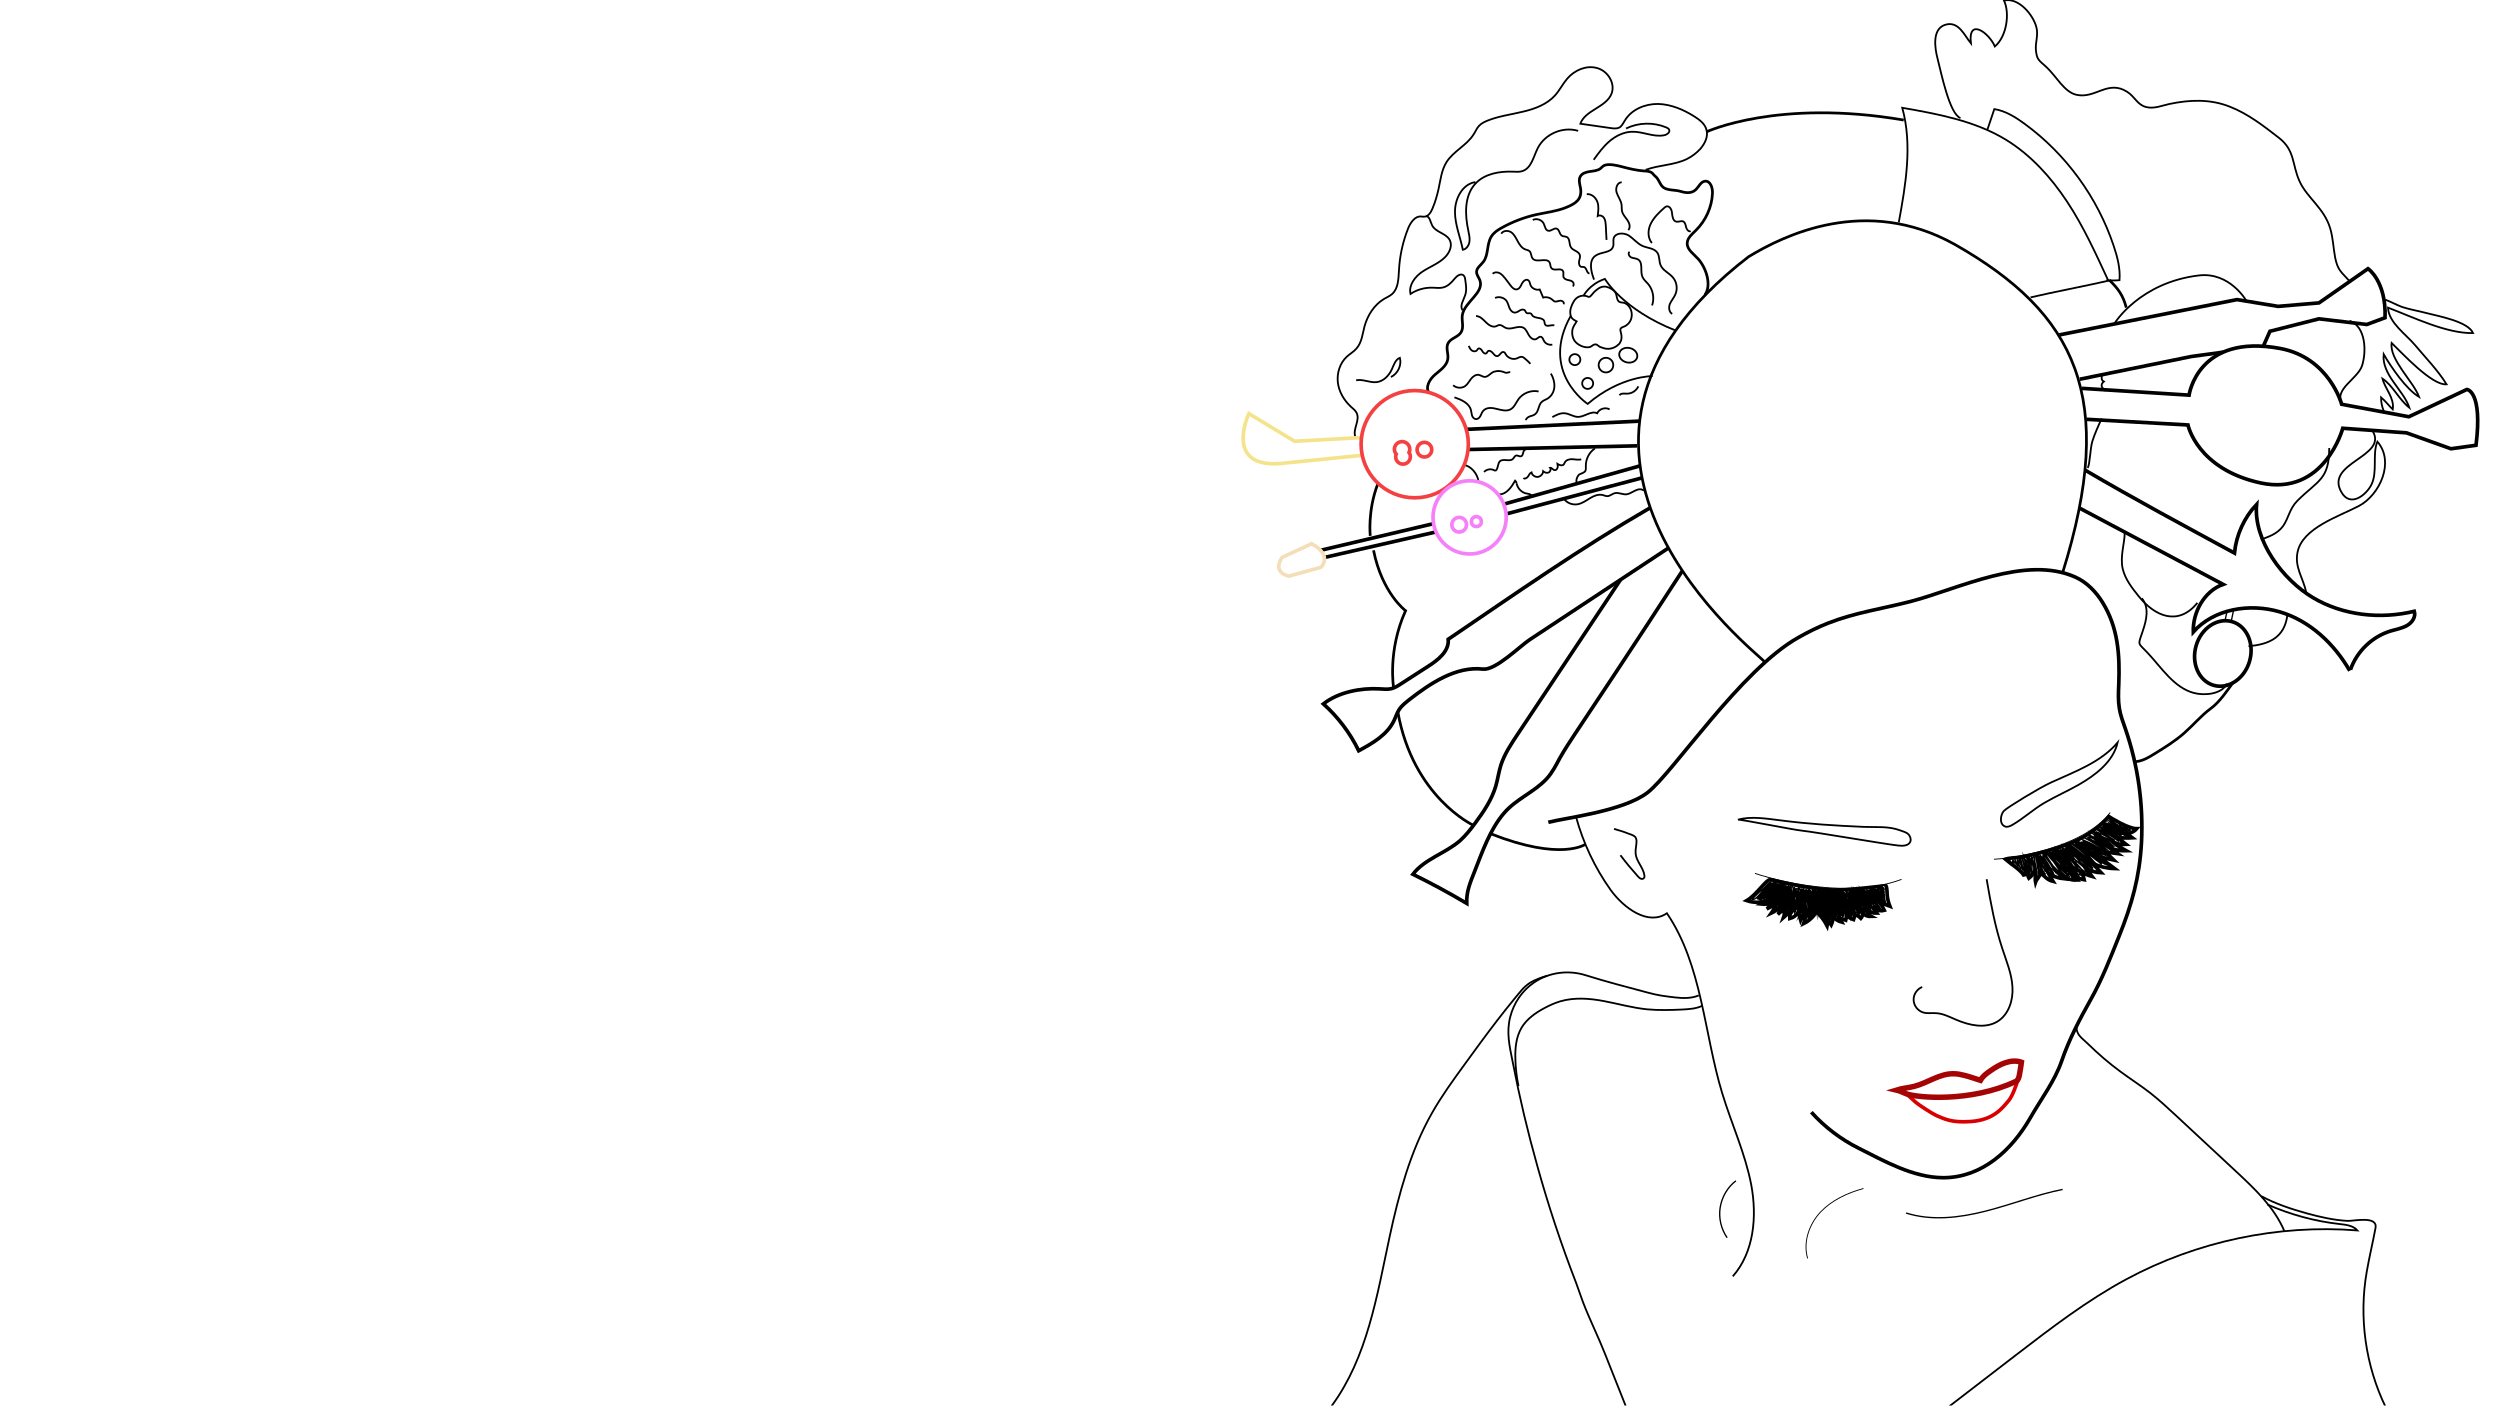 <?xml version="1.0" encoding="utf-8"?>
<!-- Generator: Adobe Illustrator 21.0.2, SVG Export Plug-In . SVG Version: 6.00 Build 0)  -->
<svg version="1.1" id="Layer_3" xmlns="http://www.w3.org/2000/svg" xmlns:xlink="http://www.w3.org/1999/xlink" x="0px" y="0px"
	 viewBox="0 0 1366 768" style="enable-background:new 0 0 1366 768;" xml:space="preserve">
<style type="text/css">
	.st0{fill:none;stroke:#000000;stroke-miterlimit:10;}
	.st1{fill:none;stroke:#000000;stroke-width:2;stroke-miterlimit:10;}
	.st2{fill:none;stroke:#000000;stroke-width:1.5;stroke-miterlimit:10;}
	.st3{fill:none;stroke:#000000;stroke-width:0.75;stroke-miterlimit:10;}
	.st4{fill:none;stroke:#000000;stroke-width:0.5;stroke-miterlimit:10;}
	.st5{fill:none;stroke:#D80000;stroke-width:2;stroke-miterlimit:10;}
	.st6{fill:none;stroke:#F44040;stroke-width:2;stroke-miterlimit:10;}
	.st7{fill:none;stroke:#F580F9;stroke-width:2;stroke-miterlimit:10;}
	.st8{fill:none;stroke:#A50404;stroke-width:3;stroke-miterlimit:10;}
	.st9{fill:none;stroke:#F5E38B;stroke-width:2;stroke-miterlimit:10;}
	.st10{fill:none;stroke:#F4DEB8;stroke-width:2;stroke-miterlimit:10;}
</style>
<path class="st0" d="M1148.7,204.7c0,0-1.2,2.8,0.8,3.8c0,0-2.5,1.9-0.2,4s0,0,0,0"/>
<path class="st0" d="M1155.5,176.5c0,0,13.8-22.2,46-26c17-2,26,14,26,14"/>
<path class="st0" d="M946.8,697.4c11.6-13.2,13.3-32.6,10.1-49.9c-3.3-17.3-10.8-33.4-15.9-50.2c-10-33-10.9-69.8-30.2-98.3
	c-10.2,7-23.6-2.8-30.8-12.8c-8.6-12.1-15-25.7-18.9-40"/>
<path class="st1" d="M846,449.3c9.6-2.5,41-6,54.3-16.3c13.7-10.6,51-67.2,82.4-84.7c5.3-3,10.7-5.7,16.4-7.9
	c14.5-5.7,30-7.9,45-11.8c26.3-6.9,62.5-25.4,89.8-13.3c6.3,2.8,11.3,8,14.9,13.8c8.6,13.9,9.5,28.8,8.9,44.8
	c-0.2,4.4-0.4,8.8,0.3,13.1c0.6,3.9,2.1,7.7,3.4,11.5c6.8,19.8,9.8,41,8.7,61.9c-1,18.7-5.3,34-12.3,51.3
	c-4.6,11.5-9.3,23.6-15.4,34.4c-6.1,10.9-11.8,21.7-15.9,33.6c-3.8,11.1-11.4,21-17.2,31.2c-10,17.4-26.3,32.7-47.7,32.6
	c-16.2-0.1-31.9-9-46-16.1c-9.8-4.9-18.6-11.6-25.9-19.7"/>
<path class="st0" d="M1157.1,405.7c-9.4,11-23.5,15.9-36.3,21.8c-6.6,3-24.1,13.7-25.9,15.6c-1.9,2.1-2.6,7.3,0.7,8.5
	c1.3,0.5,2.8-0.2,4-0.9c6.2-3.6,11.4-8.5,17.6-12.1c6-3.5,12.4-6.3,18.4-9.7C1145.1,423.5,1154.6,416.2,1157.1,405.7z"/>
<path class="st1" d="M1125,463c1-0.3,2-0.6,3-1c4.8-1.8,15.4-5.8,24.3-15.8c0,0,10.5,6.7,15.2,6.6c-1.6,1.9-4.3,2.9-6.7,2.6
	c1.6,0.6,3.1,1.4,4.4,2.4c-2.8,0.2-5.6,0.1-8.4-0.3c1.6,1.3,3.2,2.6,4.9,3.9c-2.5,0.2-5-0.3-7.3-1.2c2.3,1.8,4.8,3.3,7.4,4.7
	c-3,0.1-6.1-0.5-8.9-1.5c1.4,1,2.7,2,4.1,3c-2.2-0.3-4.4-0.6-6.5-0.8c1.5,1.4,3,2.8,4.5,4.3c-2.7-0.6-5.4-1.1-8.1-1.7
	c2.9,2.1,5.7,4.2,8.6,6.4c-4.2-0.1-8.4-1.1-12.2-2.8c1.6,1.7,3.2,3.4,4.8,5.1c-3-0.1-6-1-8.5-2.7c1.2,1.6,2.3,3.1,3.5,4.7
	c-2.2-0.6-4.3-1.5-6.2-2.6c1,1.3,1.6,2.8,1.9,4.4c-2.9-0.5-5.7-1.9-7.8-4.1c0.8,1.3,2.1,3.4,3.3,4.3c-3,0.1-6.3-1.5-8.9-3
	c0.8,0.8,1.7,1.5,2.5,2.3c-3.2-0.3-6.3-1.4-8.9-3.3c0.9,1.6,1.9,3.2,2.8,4.7c-3.1-0.8-4.4-2.5-6.8-4.7c-0.1,1.6-2.3,3.6-2.8,5.1
	c-0.4-1.9,0.3-5.1-0.1-7.1c-0.5,1.6-2.1,4-3.5,5c-1-1.8-0.4-3.9-1.5-5.7c0.3,1.1-1.2,3.7-1,4.8c-0.7-2.9-8.3-7.6-10.4-9.5
	c2.3-0.8,5.4-0.7,7.9-1.1C1110.9,467.1,1117.9,465.3,1125,463z"/>
<path class="st1" d="M998.4,486.1c-12.6-1.2-22.4-3.4-30.9-5.5c-2.4-0.3-7.6,8.3-13.1,11.5c3.8,1.3,8.1,1.2,11.8-0.2
	c-1.3,0.7-2.5,1.4-3.8,2.1c1.8,0.2,3.7,0,5.5-0.6c-0.5,1.3-1.4,2.4-2.6,3.2c1.9-0.8,3.7-1.8,5.4-3.1c-0.7,2-1.7,3.8-2.9,5.5
	c2-0.9,3.8-2.4,5.1-4.3c0.2,1.7-0.4,3.6-1.5,4.9c1.1-0.9,2.2-1.9,3.2-2.8c0.5,1.4,0.5,3,0,4.4c1.1-1,2.2-1.9,3.3-2.9
	c0,1.2,0.1,2.4,0.1,3.6c1.9-0.5,3.6-1.8,4.6-3.5c0.4,1.5,0.9,3,1.3,4.4c0.6-1.3,1.1-2.5,1.7-3.8c0.7,1.8,0.7,3.8,0,5.6
	c2.9-1.4,5.3-3.7,7-6.5c2.3,2.3,4.3,5,5.8,7.9c0.4-1.8,0-3.8-1-5.3c1.1,1.6,2.1,3.1,3.2,4.7c0.7-1.5,1-3.1,0.9-4.8
	c1.1,1.6,2.9,2.8,4.9,3.3c-0.4-0.8-0.8-1.5-1.3-2.3c1.1,0.4,2.2,0.8,3.4,1.2c0.2-0.9,0.4-1.8,0.5-2.7c1,1.1,2.3,1.9,3.8,2.4
	c0.3-0.9,0.5-1.8,0.8-2.7c1.2,0.3,2.3,1.1,3.2,2c0.7-0.8,1-1.9,0.8-2.9c1.3,1.3,3.1,2,4.9,1.9c-1.5-0.8-2.5-2.4-2.5-4
	c1.4,1.5,3.5,2.3,5.5,2.2c-0.8-1.1-1.7-2.3-2.5-3.4c1.7,1.7,4.3,2.4,6.6,1.8c-0.7-1.5-1.5-2.9-2.5-4.2c1.8,0.6,3.7,1.2,5.5,1.9
	c-0.7-1.8-1.2-3.7-1.4-5.6c-0.1-1.4-0.1-4.4-0.7-5.5C1030.5,483.7,1008.5,487,998.4,486.1z"/>
<path class="st0" d="M1085.5,480.4c2.2,12.8,4.5,25.7,8.6,38c2.2,6.8,5.1,13.6,5.5,20.8c0.5,7.2-2,15.1-8.1,18.9
	c-6.7,4.1-15.4,2.2-22.6-0.9c-3.6-1.5-7.1-3.4-11-3.6c-2.4-0.2-4.8,0.3-7.1-0.4c-2.9-0.9-5.1-3.7-5.2-6.8s1.9-6,4.7-7.1"/>
<path class="st0" d="M1134.7,560.5c-0.5,4.8,2.7,6.5,6.2,9.9c5.6,5.5,11.5,10.6,17.8,15.2c5.3,3.9,10.9,7.5,16.2,11.6
	c4.8,3.8,9.3,7.9,13.8,12.1c11,10.3,22,20.5,33.1,30.8c10.3,9.6,20.8,19.5,26.3,32.4"/>
<path class="st2" d="M1166,416.2c4.2,0,8-2.3,11.5-4.5c5.5-3.4,11-6.8,15.9-11.1c5-4.4,9.3-9.6,14.6-13.5c4.8-3.5,8.9-9.7,12.4-14.5
	"/>
<path class="st2" d="M1152.5,153c4.9,4.7,7.6,8.5,9.3,15.1"/>
<path class="st0" d="M1037.5,121.5c3.8-20.7,7.5-42.3,1.9-62.6c19.5,3.4,39.5,7.1,56.4,17.3c13.8,8.4,24.9,20.7,33.8,34.2
	c8.9,13.5,15.6,28.3,22.4,43c-11.8,2.7-30.6,6.3-42.5,9.1"/>
<path class="st3" d="M1041.5,662.8c13.9,4.4,29.1,2.6,43.3-1c14.2-3.6,27.8-9,42.2-11.9"/>
<path class="st0" d="M1238.8,658.1c12.5,5.5,25.9,9.2,39.5,10.7c3.5,0.4,7.4,0.8,9.8,3.5c-43.5-3.4-87.9,6-126.3,26.7
	c-21.5,11.6-40.9,26.5-60.3,41.4c-13.1,10.1-26.3,20.2-39.4,30.3"/>
<path class="st0" d="M889.9,772.3c-4.3-10.8-8.6-21.7-12.9-32.5c-3.8-9.7-8.5-18.9-12.2-28.7c-1.6-4.3-2-5.8-3.6-10.1
	c-8.1-20.9-15.2-42.3-21.2-63.9c-5.3-18.8-9.8-37.8-13.5-57c-1.7-8.5-3.5-16-1.3-24.5c1.9-7.5,6.5-14.3,12.9-18.7
	c8.3-5.7,18.9-7,28.4-4c11.1,3.5,22.4,6.4,33.6,9.4c5.8,1.6,9.3,2,15.2,2.7c4.3,0.5,8.9,0.6,12.9-1.1"/>
<path class="st0" d="M1303.6,769c-11.1-22.8-14.8-49.2-10.4-74.2c1.4-8,3.3-15.9,4.8-23.9c1.2-6.7-11.8-3.7-15.2-3.8
	c-7.6-0.4-15-2.1-22.3-4.1c-8.6-2.4-17.1-5.2-24.9-9.4"/>
<path class="st1" d="M1139.5,257c26.5,15.6,54.4,30.5,81.4,45.2c1-9.9,5.3-19.4,12.1-26.6c-1.8,19.9,14.5,41.3,30.7,50.9
	c16.4,9.8,36.9,12,55.5,7.5c0.9,3-1.2,6.2-3.9,7.7c-2.7,1.6-5.8,2.1-8.8,3c-10.2,3-18.7,11.1-22.2,21.2"/>
<path class="st1" d="M1136.4,277.7c26.7,14.3,51.6,27.3,78.3,41.6c-10.3,3.7-16.6,15.1-16.3,26c11.4-12.7,30.8-15.8,47.2-11
	s29.8,17.4,38.3,32.2"/>
<path class="st1" d="M911.4,299.6c-25.1,16.6-50.3,33.2-75.4,49.8c-5.5,3.6-18.8,17-25.7,16.2c-14.8-1.7-28.9,7.9-40,16.5
	c-2.1,1.7-4.3,3.3-5.8,5.6c-1.2,1.8-1.8,4-2.8,6c-3.7,7.8-11.7,12.4-19.3,16.5c-4.7-9.7-11.3-18.4-19.3-25.6
	c8.2-6.4,20.3-8.8,30.7-8.2c2.1,0.1,4.3,0.4,6.4-0.1c1.9-0.5,3.6-1.5,5.2-2.6c5-3.2,9.9-6.4,14.9-9.6c5.5-3.5,11.6-8.3,11-14.8
	c36.7-24.9,71.8-49.5,110.1-71.7"/>
<path class="st0" d="M1028.3,324.7"/>
<path class="st0" d="M876.8,190.4c0.6,0.1,1.2,0.2,1.8,0.2c2.2,0,4.3-0.9,5.8-2.4c0.4-0.3,0.7-0.7,0.9-1.2c0.8-1.3,0.8-2.7,0.6-4.2
	c-0.1-0.8-0.8-2.4-0.4-3.2c0.5-0.9,2.1-1.1,2.8-1.6c1-0.7,1.9-1.5,2.4-2.5c1.1-1.9,1.2-4.4,0.3-6.5c-0.6-1.4-1.6-2.6-3-3.3
	c-1.4-0.7-3.1,0-4-1.6c-0.9-1.8-0.4-3.6-2.2-5.3c-1.3-1.2-3.8-2.4-5.5-2.2c-2.2,0.2-3.5,1.4-5.1,2.8c-0.7,0.6-2,2.7-2.8,2.8
	c-0.4,0.1-0.8-0.1-1.2-0.3c-1.4-0.5-3.1-0.5-4.5,0.2c-2.3,1-3.5,3.6-4.3,5.9c-0.5,1.5-0.6,3.2-0.1,4.7c0.6,1.7,1.8,2.1,3.2,2.9
	c-1,1.8-2.1,2.8-2.4,5.1c-0.2,1.9,0.1,3.6,1.1,5.3c1.6,2.5,5.7,4.4,8.6,3.6c0.8-0.3,1.3-0.9,2-1.2c1.5-0.7,2.1,0.3,3.3,1.1
	C875.1,189.8,875.9,190.2,876.8,190.4z"/>
<circle class="st0" cx="860.5" cy="196.5" r="3"/>
<circle class="st0" cx="867.5" cy="209.5" r="3"/>
<circle class="st0" cx="877.5" cy="199.5" r="4"/>
<ellipse transform="matrix(0.233 -0.973 0.973 0.233 493.182 1014.253)" class="st0" cx="889.5" cy="194.5" rx="4" ry="5"/>
<path class="st4" d="M1018.2,649.4c-8.8,2.4-17.4,6.4-23.6,13c-6.2,6.7-9.5,16.5-6.9,25.2"/>
<path class="st3" d="M943.7,676.3c-3.3-4.8-4.7-10.8-3.8-16.5s4-11.1,8.6-14.6"/>
<path class="st0" d="M930,549.6c-3.3,1.6-7.1,1.8-10.7,2c-6.4,0.3-12.9,0.5-19.3-0.1c-8-0.8-15.7-3-23.6-4.5
	c-7.9-1.5-16.1-2.1-23.8,0.1c-3,0.9-5.9,2.2-8.7,3.7c-4.9,2.6-9.7,6-12.5,10.7c-3,5.1-3.6,11.2-3.4,17.1c0.1,5,0.7,9.9,1.7,14.8"/>
<path class="st0" d="M881.9,452.9c3.3,0.9,6.6,2,9.8,3.3c0.7,0.3,1.3,0.6,1.8,1.1c0.5,0.7,0.7,1.6,0.7,2.4c0,2.2-0.7,4.4-0.5,6.7
	c0.4,4.3,4.2,7.6,4.8,11.9c0.1,0.5,0.1,1-0.2,1.4c-0.4,0.6-1.2,0.7-1.8,0.4c-0.6-0.2-1.1-0.8-1.6-1.3c-3.3-3.7-6.5-7.5-9.5-11.5"/>
<path class="st4" d="M1039,480.5c-33.4,12.5-78.7-2.7-80.1-3.3"/>
<path class="st4" d="M1153,444c-16,20.8-58.2,25.4-63.5,25.5"/>
<path class="st0" d="M1085.9,70.9c1.3-3.8,2.5-7.5,3.8-11.3c6.1,1,11.6,4.4,16.6,8.1c22.6,16.5,39.9,40.3,48.7,66.9
	c2,6,3.6,12.2,3.1,18.5c-2.2,0.2-4.9,0.2-7.1-0.1"/>
<path class="st0" d="M845.5,533.1c-2.9,0.8-7,2.3-9.5,3.9c-3.6,2.3-5.7,5.4-8.4,8.6c-3.2,3.9-6.3,7.8-9.4,11.8
	c-6.1,7.9-11.9,15.9-17.8,24c-6.4,8.8-12.8,17.6-18.1,27c-11.7,20.7-18,44.1-23,67.3c-6.9,32.1-12.2,66.1-31.7,92.5"/>
<path class="st1" d="M885.5,316.7c-18.6,27.8-37.6,56.6-56.2,84.4c-3.6,5.4-7.2,10.8-9.2,16.9c-1.2,3.8-1.7,7.7-2.8,11.5
	c-2.2,7.5-6.7,14.1-11.3,20.3c-2.5,3.4-5.1,6.7-8.2,9.5c-8,7-19.4,10-25.8,18.4c10,4.9,19.8,10.2,29.4,15.9
	c-0.2-6.5,1.9-11.3,4.3-17.4c4.2-10.7,8.4-22.9,16-31.8c6.7-7.9,16.6-11.5,23.5-19c3-3.3,5-7.3,7.1-11.2c2.6-4.6,5.5-9,8.4-13.4
	c7-10.5,14-21.1,21-31.6c12.2-18.4,25.4-38.6,37.4-57.1"/>
<path class="st0" d="M1031.5,484.8"/>
<path class="st0" d="M949.6,447.9c7.3-2.1,16.1-0.5,23.7,0.4c15.6,2,29.2,2.8,44.9,3.5c6.8,0.3,13.6-0.5,20,1.9
	c1.4,0.5,3.6,1.1,4.6,2.2s1.5,2.7,1,4c-1,2.3-4.1,2.4-6.6,2.1c-6.7-0.7-45.7-7.4-52.4-8.1C979.7,453.4,950.7,447.5,949.6,447.9z"/>
<path class="st2" d="M804.8,450.8c0,0-32.7-15.3-41-61.7"/>
<path class="st2" d="M866.3,461.3c0,0-13.2,9.5-51.7-5.7"/>
<path class="st2" d="M761.5,376c0,0-3.5-20.2,6.5-42.3c0,0-12.8-9.5-17.5-33"/>
<path class="st0" d="M903,205.5c0,0-17.5-0.2-35.5,15.2c0,0-26.5-17.5-9.2-48.2"/>
<path class="st0" d="M865.2,161.7c0,0,3-6.3,11.7-9.3c0,0,9.7,16.8,38.7,28.2"/>
<path class="st2" d="M748.7,292.8c0,0-1.5-13.8,4.1-28.3"/>
<path class="st2" d="M932.3,72.1c0,0,38.9-18.3,107.9-6.5"/>
<path class="st2" d="M964,361.5c-1.8-3.3-147.9-114-8.6-221.2c19.2-11.7,64.1-33.8,112.6-6.8c66.5,37.8,89,83.5,59,179.5"/>
<line class="st3" x1="1216.8" y1="334.3" x2="1215.7" y2="339.3"/>
<line class="st3" x1="1220.4" y1="333.5" x2="1219.1" y2="339.7"/>
<ellipse transform="matrix(0.278 -0.961 0.961 0.278 533.823 1424.313)" class="st1" cx="1213.9" cy="357.2" rx="18.1" ry="15.2"/>
<line class="st1" x1="895.9" y1="254.6" x2="821.9" y2="275.4"/>
<line class="st1" x1="897.2" y1="261.1" x2="823.4" y2="280.7"/>
<line class="st1" x1="782.9" y1="286.2" x2="721.5" y2="300.7"/>
<line class="st1" x1="784.4" y1="290.7" x2="723.6" y2="304.6"/>
<line class="st1" x1="895.7" y1="230.1" x2="801.1" y2="234.6"/>
<line class="st1" x1="894.5" y1="243.6" x2="802.7" y2="245.6"/>
<path class="st1" d="M1125.2,183l97.1-19.3l22.4,3.7l22.4-1.9l26.8-18.7c0,0,10,6.8,9.3,26.8l-10,3.7l-26.1-3.1l-26.8,6.8l-3.7,8.3"
	/>
<polyline class="st1" points="1214.9,192.4 1197.3,194.8 1136.4,207.2 "/>
<path class="st1" d="M1137.6,212.2l58.5,3.7c0,0,4.7-33.9,49.8-25.5c26.8,5,33.6,30.5,33.6,30.5l36.7,6.8l31.7-14.9
	c0,0,8.7,0.6,5,30.5l-13.7,1.9l-24.3-8.7l-34.8-2.5c0,0-10,37.3-44.8,29.9c-34.8-7.5-39.8-31.7-39.8-31.7l-55.4-3.1"/>
<path class="st2" d="M931.5,161.2c3.9-5.3,0.8-14.8-3.6-19.7c-2.4-2.7-6.2-5.1-6-8.7c0.1-2.8,2.6-4.8,4.6-6.8
	c5.5-5.4,8.9-12.8,9.2-20.5c0.1-2.9-1.1-6.7-4-6.5c-2.4,0.2-3.4,3-5.2,4.7c-2.4,2.2-5.6,1.7-8.5,0.8c-2.7-0.8-6.7-0.4-9-2
	c-2.3-1.7-2.4-4.6-4.8-6.4c-0.5-0.4-0.8-0.9-1.3-1.4c-1.2-1.2-3.1-1.2-4.8-1.3c-3.9-0.3-7.7-1.2-11.5-2.2c-2.6-0.7-7.9-2.1-10.4-0.6
	c-0.6,0.4-1.1,0.9-1.6,1.4c-1.6,1.3-3.8,1.4-5.8,1.7c-2,0.3-4.3,0.9-5.3,2.7c-1.1,1.9-0.3,4.3,0.1,6.4c1,6.1-2.7,8.5-8,10.6
	c-5.2,2.1-10.9,2.7-16.4,3.9c-6.5,1.5-12.8,3.9-18.7,7.2c-2.2,1.2-4.3,2.6-5.6,4.7c-2.7,4.2-1.4,10.1-4.5,14
	c-1.4,1.8-3.6,3.2-3.6,5.4c0,1.6,1.2,3,1.8,4.5c2.5,7-8.5,11.8-9.6,19.2c-0.4,3.1,1,6.6-0.7,9.3c-1.7,2.7-5.7,3.2-7.1,6
	c-1.3,2.6,0.3,5.7-0.1,8.5c-0.5,3.8-4.2,6.2-7.1,8.7s-5.4,6.9-3.1,10"/>
<path class="st0" d="M871,152.8c-1.7-4.4-3.1-10.4,0.8-13.1c3.1-2.2,8.5-1.4,9.6-5c0.5-1.4-0.1-3.1,0.3-4.5c0.9-3,5.3-3.2,8.1-1.6
	c2.7,1.7,4.7,4.4,7.5,5.7s6.5,1.2,8.3,3.8c1.3,2,0.8,4.7,1.8,6.9c1.2,2.8,4.5,4.1,6.5,6.4c2.3,2.5,2.9,6.4,1.5,9.5
	c-0.8,1.8-2.2,3.4-3,5.2c-0.7,1.9-0.5,4.4,1.3,5.4"/>
<path class="st0" d="M799.9,254.1c3.9,0.4,7.6,5.1,7.9,8.9"/>
<path class="st0" d="M837,271c-0.5-1.1-2-1.2-3.2-1.4c-2.5-0.6-4.6-2.8-5.1-5.4c0,0.2-0.1-1-0.8-1.6c-1.8,3.2-4.7,7.6-8.7,7.5"/>
<path class="st0" d="M871.5,245c-3.2,2.1-5.1,5.9-5,9.8c0,0.8,0.1,1.7-0.2,2.4c-0.6,1.1-2,1.4-3.1,1.9c-1.2,0.5-2.3,3.4-1.7,4.5"/>
<path class="st0" d="M902.6,132.8c-2.4-2.9-2.3-7.2-0.6-10.6c1.7-3.4,4.4-6,7.2-8.5c0.4-0.4,0.8-0.7,1.3-0.9c1.8-0.5,3,1.8,3.1,3.7
	c0.2,1.8,0.5,4.2,2.3,4.6c1.2,0.3,2.6-0.6,3.8-0.1c1.1,0.5,1.3,2,1.6,3.2c0.3,1.2,1.4,2.6,2.5,2.1"/>
<path class="st0" d="M847.4,204.1c1.3,2.2,2.1,4.8,1.9,7.4c-0.2,2.6-1.6,5.1-3.9,6.4c-1,0.6-2.2,0.9-3.1,1.8
	c-1.8,1.8-1.5,5.1-3.5,6.6c-0.8,0.7-1.9,0.9-2.9,1.2c-1,0.4-2,1.1-2.2,2.1"/>
<path class="st0" d="M840.7,213.9c-4.1-0.9-8.6,0.9-11,4.2c-1.4,2-2.3,4.5-4.4,5.6c-2.3,1.2-5.1,0.3-7.6-0.3
	c-2.5-0.7-5.6-0.9-7.3,1.1c-0.7,0.8-1,1.9-1.5,2.8c-0.5,0.9-1.4,1.8-2.5,1.7c-1-0.1-1.8-1-2.1-2c-0.3-1-0.3-2-0.6-3
	c-1-3.8-5.3-5.6-9-6.9"/>
<path class="st0" d="M820.3,127.7c1-1.8,3.7-1.9,5.4-0.8c1.7,1.2,2.6,3.1,3.6,5c1,1.8,2.2,3.7,4.2,4.4c0.8,0.3,1.6,0.4,2.2,0.9
	c1.1,1,0.8,2.9,1.7,4c2,2.7,7.7-0.7,9.3,2.2c0.5,1,0.3,2.4,1.1,3.2c1.5,1.7,5.1-0.5,6.2,1.5c0.6,1-0.1,2.4,0.4,3.5
	c0.4,0.8,1.4,1.2,2.3,1.4c0.9,0.2,1.9,0.3,2.6,1c0.7,0.6,0.8,2,0,2.4"/>
<path class="st0" d="M837.5,120.2c2.1-1.1,5-0.1,6,2c0.7,1.5,0.9,3.6,2.5,3.9c1.6,0.3,3-1.6,4.5-1.2c1.6,0.5,1.5,3,2.9,3.9
	c0.8,0.5,1.9,0.3,2.7,0.7c1.9,1,1.1,3.9,2.3,5.7s4.1,2,4.8,4.1c0.4,1.1-0.2,2.3-0.4,3.5c-0.2,1.2,0.1,2.7,1.2,3c0.5,0.1,1,0,1.5,0.1
	c1.6,0.5,1.4,3.5,3,3.5"/>
<path class="st0" d="M815.6,149.6c1-1,2.7-1,3.9-0.3s2.1,1.8,3,2.9c0.9,1.2,1.9,2.5,2.8,3.7c0.9,1.2,2.1,2.5,3.6,2.2
	c1.4-0.3,2.1-1.9,2.7-3.2c0.7-1.3,2.2-2.6,3.4-1.8c0.8,0.5,0.9,1.6,1.2,2.5c0.7,2,3.1,3.1,5.1,2.6c0.6,1.5,1.3,2.9,1.9,4.4
	c1.6-0.5,3.5-0.1,4.8,1c0.4,0.3,0.7,0.7,1.2,1c1,0.5,2.2-0.2,3.3-0.3c1.1-0.1,2.5,1,1.8,1.9"/>
<path class="st0" d="M867,106.1c2.6-0.3,4.9,1.8,5.8,4.2c0.9,2.4,0.5,5.1,0.2,7.7c1.2-0.7,2.8,0,3.5,1.2c0.7,1.1,0.8,2.6,0.9,3.9
	c0.1,2.7,0.3,5.3,0.4,8"/>
<path class="st0" d="M889.7,125.7c1.3-1.4,0.7-3.7-0.4-5.3c-1.1-1.6-2.5-3-3-4.9c-0.3-1.3-0.1-2.6-0.3-3.8c-0.4-2.4-2-4.3-2.7-6.6
	s0.4-5.5,2.8-5.5"/>
<path class="st0" d="M902.7,166.9c1.4-4,0.5-8.7-2.3-11.9c-1.1-1.2-2.4-2.3-3-3.8c-1.3-3.1,0.5-7.6-2.3-9.4
	c-1.1-0.7-2.5-0.6-3.7-1.1s-2.1-2.3-1-3.1"/>
<path class="st0" d="M802.5,189c0.4,0.9,0.9,1.9,1.7,2.5s2.1,0.7,2.8-0.1c0.3-0.3,0.4-0.7,0.7-0.9c0.8-0.5,1.8,0.5,2.2,1.3
	c0.5,0.9,1.5,1.8,2.3,1.2c0.3-0.2,0.4-0.7,0.7-1c0.8-0.8,2,0,2.7,0.8c0.7,0.8,1.4,1.9,2.5,1.8c1.5-0.2,2.2-2.8,3.6-2.2
	c0.6,0.2,0.8,0.8,1.1,1.3c1.2,2,4,3,6.1,2.1c0.9-0.4,1.8-1,2.8-0.8c0.4,0.1,0.7,0.3,1.1,0.6c1.2,1,2.4,2,3.4,3.2"/>
<path class="st0" d="M794,210.5c1.7,1.6,4.6,1.8,6.5,0.5c1.4-1,2.2-2.6,3.2-3.9c1-1.3,2.6-2.5,4.2-2.3c1.3,0.2,2.5,1.4,3.8,1.1
	c1.7-0.3,2.9-2.2,4.6-2.8c2.4-0.7,4-0.4,6.2,0.5c0.8,0.4,1.8-0.4,2.7-0.2"/>
<path class="st0" d="M806.5,172.7c2.2,0,3.8,1.8,5.3,3.3s3.6,3,5.6,2.3c0.6-0.2,1.2-0.7,1.9-0.7c1.2-0.1,2.2,1,3.3,1.5
	c3.1,1.5,7.1-1.7,10,0.1c1.4,0.9,1.9,2.6,2.8,4c0.8,1.4,2.5,2.7,3.9,2.1c0.9-0.4,1.6-1.4,2.5-1.3c1,0.1,1.4,1.4,1.8,2.2
	c0.8,1.6,2.8,2.5,4.6,2.1"/>
<path class="st0" d="M816.9,162.8c2.2-1,5.1-0.2,6.4,1.8c0.7,1.2,1,2.6,1.5,3.8c0.6,1.3,1.7,2.5,3.1,2.4c1-0.1,1.8-0.7,2.6-1.2
	s2-0.7,2.7,0c0.4,0.5,0.5,1.2,1.1,1.5c0.6,0.3,1.5-0.2,2.1,0.2c0.4,0.2,0.6,0.6,0.8,1c1.5,2,5.7,0.8,6.6,3.2
	c0.2,0.6,0.1,1.3,0.5,1.9c1,1.4,3.3-0.1,5,0.4"/>
<path class="st0" d="M854.3,272.2c1.6,2.6,4.9,3.9,7.9,3.3c2.4-0.5,4.5-2,6.6-3.3c2.1-1.3,4.6-2.3,7-1.7c0.8,0.2,1.6,0.6,2.4,0.6
	c1.4,0,2.6-1.2,4-1.6c2.1-0.6,4.3,0.8,6.5,0.6c1.7-0.2,3.1-1.3,4.7-2c1.5-0.8,3.5-1.2,4.8,0"/>
<path class="st0" d="M864,251c-1.6,0.4-3.2,0-4.8-0.1s-3.5,0.4-4.2,1.8c-0.2,0.3-0.3,0.7-0.5,1c-0.8,1-2.4,0.5-3.5-0.2
	c0.1,0.7,0.3,1.5,0,2.2c-0.2,0.7-0.9,1.3-1.6,1.2c-0.9-0.2-1.5-1.4-2.4-1.3c0.6,0.8,0.1,2.2-0.9,2.6s-2.1,0-2.9-0.7
	c-0.1,1.5-1.4,2.9-3,3.1c-1.5,0.1-3.1-1-3.4-2.5c-0.9,0.4-1.3,1.4-1.9,2.3c-0.6,0.8-1.8,1.5-2.5,0.8"/>
<path class="st0" d="M810.9,257.9c1.3-1.5,3.7-1.9,5.4-1c0.3,0.2,0.6,0.3,0.9,0.2c0.1,0,0.2-0.1,0.3-0.2c1.2-1.3,0.8-3.7,2.1-4.9
	c1.9-1.6,5.4,0.5,7.1-1.3c0.6-0.6,0.9-1.6,1.7-1.8c0.9-0.2,1.8,0.7,2.7,0.4c0.8-0.2,1-1.3,1.2-2.1s0.8-1.8,1.6-1.6"/>
<path class="st0" d="M740.5,238.5c-1.4-4.1,2.7-8.8,0.8-12.8c-0.7-1.4-1.9-2.4-3.1-3.4c-3.8-3.5-6.6-8.2-7.2-13.3s1.1-10.6,4.9-14.1
	c1.7-1.6,3.8-2.7,5.3-4.5c2.9-3.3,3.3-8,4.4-12.2c1.7-6,5.3-11.7,10.7-14.9c1.4-0.8,3-1.5,4.3-2.6c3.5-3.1,3.5-8.4,3.8-13
	c0.4-7.9,2.1-15.6,5-22.9c1.3-3.2,3.8-6.9,7.2-6.5c1.5,0.2,2.7,0.2,3.8-0.8c1.2-1,1.8-2.4,2.4-3.8c1.4-3.3,2.4-6.8,3.2-10.3
	c1.1-5,1.6-10.3,4.3-14.7c3.8-6.1,11.1-9.2,14.9-15.3c1-1.5,1.7-3.3,2.9-4.6c1.3-1.4,3-2.2,4.7-2.9c6.2-2.5,12.9-3.3,19.4-4.9
	c6.5-1.5,13.1-4,17.5-8.9c2.5-2.8,4.2-6.3,6.7-9.2c4-4.6,10.4-7.4,16.3-5.7c5.9,1.6,10.1,8.5,7.8,14.1c-3,7.4-14.3,8.8-17,16.3
	c5.6,0.8,11.1,1.6,16.7,2.4c1.5,0.2,3.2,0.4,4.6-0.3c1.4-0.8,2.1-2.4,3-3.8c3.6-6.1,11.1-9.2,18.2-9.1c7.1,0.2,13.9,3.1,19.9,6.9
	c2.8,1.8,5.6,3.9,6.5,7.1c1.1,3.7-0.8,7.6-3.3,10.5c-2.1,2.3-4.6,4.2-7.4,5.6c-7,3.4-15.2,3.2-22.5,5.9"/>
<path class="st0" d="M888.5,70.2c6.8-3.3,14.9-3.5,21.9-0.6c0.6,0.3,1.3,0.6,1.6,1.2c0.7,1.4-1.1,2.8-2.7,3.1
	c-5.9,1.2-11.8-2.2-17.9-1.9c-4.4,0.2-8.6,2.3-12,5.2c-3.4,2.9-6,6.5-8.6,10.1"/>
<path class="st0" d="M862.3,71.5c-8.3-2.5-18,1.6-22,9.3c-2.4,4.7-3.5,11.1-8.5,12.7c-1.6,0.5-3.3,0.4-5,0.3
	c-7.4-0.3-15.6,1.1-20.6,6.5c-6.2,6.7-5.8,17-3.9,25.8c0.4,2,0.9,4,0.6,6s-1.6,4-3.6,4.4c-1.4-7-4.3-13.7-4.3-20.8s4-15.1,11.1-16.2
	"/>
<path class="st0" d="M779.2,118.1c2.1,0.2,2.3,3.1,3.3,5c1.8,3.8,7.6,4.3,9.6,8c1.7,3.1-0.1,7.1-2.7,9.6c-3.5,3.4-8.3,5.1-12.3,7.8
	s-7.5,7.4-6.4,12.1c3.6-2.4,8-3.6,12.4-3.4c1.8,0.1,3.6,0.3,5.3-0.1c2.6-0.6,4.6-2.6,6.3-4.7c1.2-1.5,3.3-3.2,4.9-2
	c0.7,0.6,0.9,1.5,1,2.4c0.4,2.8,0.9,5.7,0,8.4c-0.9,2.8-3.1,5.8-1.5,8.3"/>
<path class="st0" d="M741,207.8c3.6-0.8,7.4,1.4,11.1,1c3.8-0.4,6.8-3.5,8.4-7c1.1-2.4,1.9-5.3,4.4-6.3c1.1,4-1.1,8.7-4.9,10.5"/>
<path class="st0" d="M848.2,227.9c2.1-1.1,4.3-2.3,6.7-2.1c2.5,0.2,4.7,1.9,7.2,2c3.7,0.1,7.3-3.6,10.6-2c1.1-2.4,4.5-3.5,6.8-2.1"
	/>
<path class="st0" d="M884.9,216c0.8-1.3,2.6-0.9,4.1-0.9c2.6,0,5.1-1.6,6.2-4"/>
<path class="st0" d="M1160.9,291.3c0.2,4.7-2.7,13-1,19.7c1.4,5.6,5,10.2,8.6,14.7c8.9,11.1,21.6,16.6,32.2,3.7"/>
<path class="st0" d="M1296.4,235.5c8.6,14.1-26.5,17.3-17,33.5c4.7,8.2,13.1,1.9,16.2-3.9c3.7-7.1,0.5-16.9,3.4-23.8
	c9.6,11.1,1.3,29.1-10,35.1c-11.2,5.9-30.8,12-33.6,25.2c-1.8,8.3,3.2,14.5,4.7,22"/>
<path class="st0" d="M1170.3,326.9c4.2,5,2.5,12,0.6,17.6c-2.9,8.7-3,6.2,3,12.7c7.1,7.6,14,18.5,24.7,21.4
	c5.8,1.6,15.5,0.8,18.2-5.1"/>
<path class="st0" d="M1249.8,336.2c-1.6,12.3-10.1,15.9-21.2,16.9"/>
<path class="st0" d="M1272.7,244.8c0,17.4-6.3,17.7-17.4,28.8c-4.3,4.3-4.8,9.5-7.8,13.8c-3.2,4.4-8,5.9-12.1,7.4"/>
<path class="st0" d="M1279.5,220.2c-4-7.7,8.7-13.2,11.1-20.3c2.5-7.6,2.2-21.5-6.8-24.6"/>
<path class="st0" d="M1148.3,228.7c-1.8,4.1-3.7,8.2-5,12.3c-1.3,4.2-1.3,12.7-2.6,14.7"/>
<path class="st0" d="M1071.2,64.5c-6-2.1-10.6-25.1-12.5-32.4c-1.5-5.7-3.1-16.1,4-18.5c7.5-2.5,10.8,6,14.2,10.1
	c-1.7-14.4,10-5.7,13.1,1.7c6.4-5.4,8.3-18,5-25.1c8-1.9,15.9,7.9,17.6,14.3c1.3,4.5-0.5,8.2-0.2,12.5c0.5,5.5,1.4,5.6,5.7,9.5
	c5.4,4.9,9.7,13.7,16.5,15.2c10.4,2.3,17-8.3,27.6-1.7c4.3,2.7,5.6,7.2,10.5,8.4c4.3,1.1,8.9-0.9,12.7-1.7c11-2.3,22.2-2.8,33,1.5
	c10,3.9,18.4,10.5,26.8,17c8.9,6.9,7.1,14.6,11.3,23.8c4.1,9,13.4,14.6,16.7,25.6c1.6,5.3,1.7,10.5,2.7,15.9c1.4,7,3.2,7.8,7.6,12.7
	"/>
<path class="st0" d="M1304,164.3c-2.7-1.9,6.2,2.7,8.4,3.4c4.6,1.5,9.1,2.2,13.6,3.4c6.5,1.7,22.4,4.5,25.3,10.9
	c-14.5,0.3-32.8-8.7-46.5-13.9c0.3,8.2,10,14.7,14.8,20.5c5.7,6.8,12.6,13.9,17.2,21.4c-7.9,0.8-24.4-17.2-30-22.6
	c-1.4,9,11.9,21,15,29.5c-7.1-4.3-15.1-16-19.4-23.4c-1,11.5,10.7,19.3,14.1,29.3c-5.9-4.7-9-12.1-14.7-15.9
	c1.3,5.5,6.6,10.4,5.6,16.8c-2.1-2-4.1-4.7-6.4-6.6c0,2.6,0.5,5.2,1.5,7.5"/>
<path class="st3" d="M1097.7,469.7c0.4-0.4,0.7,1,1,2.2c0.4-1,1.4-1.1,1-2.1c0.4,1-0.3,1.4,0.3,2.2c-0.1-0.9,0.5-0.6,0.2-1.5
	c0.6,0.9,0.6,0.2,0.8,1.3c0.1-1.2,0.1-1.1,0-2.2c0.9,1.4,0.7,3,1.6,4.4c0.1-1.9-0.3-2.8-0.3-4.7c0.9,2.1,0.7,3.7,1.8,5.7
	c1.1-2.4-1.1-3.5-0.8-5.9c1.2,2.2,0.7,4.2,2,6.5c0-2.4-0.8-4.8-1.4-7.1c0.3,2.5,1.4,5.4,2.4,7.8c0.1-2.7-0.9-5.7-1.7-8.2
	c1.6,0.9,2,3.1,2.4,4.9c0.7-1.6-0.4-3.4-1.1-4.8c0.6,2.6,1.9,5.3,3,7.8c-0.3-2.9-1.3-4.8-1.6-7.5c1.7,2.2,0.8,5,2.2,7.5
	c2-2.9-0.5-5.2,0.4-7.7c1.6,2.6,1.5,5.2,1.6,8.1c-3.6,0.7-1.1-6.6-3.2-8.6c-0.4,3.2,1,6.3,0.9,9.5c0-2.9,0.6-6.3-1.3-8.8
	c0,3.1,0.9,6.3,1,9.5c0.1,0,0.7,0,0.9,0c1.2-3.7-0.3-6.5,0.1-10c1.3,1.9,1.1,5.5,1.6,7.9c0.1-2.6-2-6.5-0.3-8.1
	c1.1,2.2,0.4,3.3,0.7,5.8c0.1-2.2-0.7-4.8-0.4-6.8c1.9,2.3,1.1,6.3,2.4,9.1c0.2-3.1-1-5.3-1.7-8.1c2.5,1.9,1.4,7,1.3,9.8
	c2.8-3.7-0.1-5.9-0.2-9.7c1.2,3.1,0.9,6.3,2.3,9.4c0.1-3.2-2.2-7.2-3.3-10.2c1.2,3.3,2.4,8.6,4.9,11.2c-2-3.5-3.6-7.2-4.6-11.1
	c0.2,2.8,3,8.7,5.2,10.6c-2.6-2.3-2.8-6.5-3.7-9.7c1.6,2.6,2.2,5.5,3.5,8.3c-1.2-3.5-4-5.1-4.7-8.8c2.3,3.2,3.6,5.8,5.7,9.2
	c-0.5-3.1-2.3-5.3-3.7-8.2c2.5,3.1,3.5,5.5,5.1,9.2c-1.7-3.5-3.4-5.9-4.8-9.5c2.3,3.4,4,5.7,6.1,9.2c-0.6-4-3-6.5-5.1-9.9
	c-0.3,4.4,3,6.4,4.9,9.9c-1.6-4.1-3.3-5.4-5.4-9.2c3.1,3.6,3.9,5.7,6.6,9.5c-1.2-3.7-5.5-6.9-5.7-10.7c3.1,2.4,4.2,6.5,6.6,9.6
	c-0.5-3.6-5.4-7.7-7.3-10.9c2.7,3.8,6.4,9.8,10.6,11.9c-3.1-2.9-9-8.2-9.9-12.4c4.4,2.1,7.5,9.6,11,13.3c-4.1-1.7-7.9-8.6-10.3-12.4
	c5,2.7,9.7,8.9,13.7,13.1c-3.9-4.1-8.6-7.4-11.9-11.9c4.2,0.2,9.2,7.2,10.9,10.9c-4.2-2.9-8.2-7.6-10.7-12.1
	c4.6,2.5,9.1,7.4,11.8,11.8c-5.4-2.2-8.8-8.6-12.8-12.6c3.1,4,6.8,11.4,11.4,13.6c-1.8-5.1-8.4-7.5-10.2-12.8
	c4.2,1.1,7.6,5.8,9.5,9.5c-3.5-2.5-7.2-6.4-9.4-10.1c2.9,0.5,6.4,4.1,7.8,6.7c-2.6-1.7-4.9-4.4-6.8-6.7c4.2,1.8,9.1,7.7,10.5,11.5
	c-3.5-3.9-6.7-7.2-9.4-11.6c5.1,4,8.8,7.7,12.6,12.8c-3.9-3.9-8.6-7.7-11.8-12.2c4,2.4,9.8,7.5,12.1,11.8c-4.7-2.4-11-8.2-13.4-13
	c5.6,0.6,11.2,8.6,13.3,13.2c-4.2-2.5-8.9-7.1-10.8-11.6c4.2,1.7,10,7.6,12,11.8c-3.9-3.3-8.7-8.4-10.9-13c5.3,1.2,9.6,7.5,12.1,12
	c-3.9-2.7-9.2-7.3-11.5-11.4c3.9,0.7,10.7,8,11.2,12.2c-4.7-1.8-8.3-7.7-10.8-11.8c3.8,2.9,8.4,8,9.8,12.7c-3.7,0.6-6.4-8.6-7.7-11
	c1.1,1.5,2.3,2.9,3.1,4.5c-3.2-1.3-6-5.2-8.2-7.8c1.8,0.9,3.7,2.2,4.5,4c-2-1.3-3.7-3-5.5-4.5c2.1,0.3,4.9,2.3,5.9,4.3
	c-2.5,0-4.5-2.1-5.5-4.2c2.6,0.4,5.7,2.9,6.4,5.5c-2.4-0.6-4.7-3.5-5.7-5.7c3.5,1,7.5,5.2,9.4,8.4c-3.3-3.3-6.3-6.9-10-9.7
	c5.4,3.4,10.4,7.2,13.3,13c-4.1-3-6.7-8.3-10.8-11.6c5.4,2.5,10.3,8.1,14,12.8c-2.7-4.4-7.2-7.9-11-11.3c2.4,3.3,8.5,9.4,12.4,10.9
	c-3-6.1-9.2-8.1-14.1-12.3c1.9,2.7,3.8,4.7,7,6.2c-1.9-3.3-4.7-3.5-6.3-6.9c4,0.3,5.8,4.6,8,7.6c-1.5-2.9-4.7-4.7-7.2-6.6
	c1.4,1.9,3.3,4.3,5.4,5.3c-0.5-2.6-3.4-4-4.3-6.4c3.4,0.8,6.2,4.9,8.1,7.6c-2.3-3.6-6.3-4.6-9.4-7.4c4.9,2.4,8.4,5.8,11.4,10.2
	c-3.8-2.5-7.4-6.7-10.7-9.8c5.2,1.5,8.4,8.2,13.3,10.8c-3.6-4.1-7.4-8.6-12.1-11.5c4.7,3.6,9.2,7.6,14.2,10.9
	c-4-2.8-11.3-6.3-13.3-10.9c5.1,2.5,9.5,7.1,13,11.5c-4.8-3-8.4-7.7-12.7-11.3c5.3,0.5,9.5,7.4,13,11.1c-4.3-3.6-8.5-7.2-12.8-10.8
	c3.8-0.2,10.2,6.1,12.4,9.7c-5.1-2.3-10.2-7.8-14.7-11.3c2.5,1,5.8,2,7.9,3.8c-2.9-1.1-5.6-2.8-8.3-4.5c2.1,0.3,4.4,1.3,6.2,2.4
	c-1.6-0.7-3.1-1.7-4.6-2.7c3.8,1.7,7.5,4.5,9.6,8.1c-3.4-1.7-7.5-4.8-9.9-7.6c5.3,2.3,8.3,7.9,13.3,10.5c-3.1-4.5-7.5-7.4-11.6-10.9
	c4.8,3.4,9,7.4,13.8,10.8c-4.2-4.2-7.5-7.3-12.3-10.8c6.2,2.5,8.8,6.4,13.2,11.1c-1.1-1.5-13.3-11.9-13.4-11.6c5,3,10.8,6,14.8,10.2
	c-4.4-3.3-9.4-6.6-13.4-10.4c4.4,3.4,8.9,10.8,14.2,12.7c1.8-6.8-10.1-9.3-13.3-13.5c5.4,2.8,8.9,8.5,13.5,12.3
	c-4.1-4.4-9.4-7.3-14-11c5.2,2.8,9.4,7.4,14.4,10.7c-3.7-1.6-7.9-6.3-10.8-9.1c5.2,3.1,9.8,7,15,10.1c-4-5.2-11-7.3-16.2-11.1
	c5.1,2.9,10.3,6.5,14.7,10.4c-3.7-0.9-7.3-4.6-9.8-7.4c3.3,2.6,6.7,5.2,10,7.9c-6-2.2-10.9-8.1-15.9-12c3.3,0.7,6.9,4.4,9.5,6.5
	c-3.7-1.4-7.9-4.3-10.9-7c3.9,1.8,8.2,4.1,11.4,7.1c-3.2-2.1-6.3-4.9-9.3-7.2c3.2,1.4,7.8,3.2,9.9,6.1c-3.3-2.1-6.7-4.1-10.1-6.1
	c4.2,0.5,8.5,4.1,11.3,7.1c-3.5-1.1-8-4.1-10.8-6.6c4.1,1.9,8.5,3.8,12,6.7c-3.8-1.7-7.6-4.1-10.5-7.2c3.8,0.4,8.1,4,10.9,6.6
	c-3.5-2.3-8.6-4.5-11.1-7.9c4.7,1.8,9.7,4.5,13.3,8c-3.7-0.5-10-5.5-12.8-7.9c4.3,2.7,9.1,5.3,12.7,8.9c-3.5-1.7-7.7-4.6-10.3-7.5
	c3.8,1.6,6.9,4.4,10.7,6c-3.3-3.5-8.2-6.3-12.5-8.5c4.4,1.4,9.8,4.8,12.9,8.2c-3.2-3.1-7.4-5-11-7.5c3.6,0.2,8,4.3,11,6.2
	c-3-2.9-7.6-4.7-11.1-7.2c2-0.9,9.8,4.9,12,6.1c-3.2-2.4-6.8-4.1-9.8-6.7c4,1.5,7.5,4.3,11.1,6.4c-3.8-2.9-8.6-4.5-12.8-6.8
	c3.7,2.5,7.5,4.8,11.3,7.2c-2.9-1.7-8.2-4.2-9.9-7c3.8,1.9,7.4,4.1,10.9,6.5c-2.1-2.8-6.3-4.6-9.3-6.7c3.4,2,6.8,4.1,10.2,6.2
	c-3.4-1.3-8.2-4.8-10.9-7.1c3.7,2,7.5,4.7,11,7.1c-1.5-3.2-6.8-4.8-9-7.4c3.2,2.1,6.4,4.3,9.2,6.9c-3.2-0.9-6.6-4.1-9.2-6.1
	c2.9,1.3,5.6,3.5,8.2,5.3c-3.7-1.6-5.7-3.6-9-5.9c2.5,2.7,5.5,3.8,8.7,5.6c-2.2-2.4-5.2-4-7.4-6.4c3.5,1.3,6.7,3.5,9.9,5.4
	c-3-2.4-6.4-4.5-9.8-6.5c3.1,1.6,6.5,3.6,9.3,5.9c-3.8-2-7.2-4.5-10.7-7.1c3.6,2.2,7.9,4.3,10.9,7.4c-4.1-1.3-7.9-2.7-11.3-5.2
	c3.9,0.9,7.8,2.2,11.1,4.5c-3-2-5.9-3.4-8.4-6.1c3.7,2.1,7.6,4.2,10.8,6.9c-2.5-2.9-7.4-5.9-10.6-7.9c3.3,2.5,6.7,4.9,10,7.4
	c-2.3-2.6-5.3-4.7-8.1-6.7c2.9,2.1,5.6,4.3,8.5,6.4c-2.8-3-6.4-5-9.6-7.4c1.1,0.7,9.7,6,9.5,6.7c-3-2-5.8-4.4-8.5-6.8
	c1.2-1,8.4,4.6,9.9,5.6c-2.4-2.7-5.7-5-8.8-6.7c3.2,2.1,8,3.2,10.8,5.9c-3.8-2.3-8.1-3.2-11.9-5.5c2.3,2.7,5.3,3.7,8.1,5.9
	c-2.9-2-5.5-4.6-8.1-7c0.8-0.3,7,4.8,8.1,5.5c-2.4-1.7-4.5-3.5-6.7-5.5c1.4-0.7,7.5,5.9,8.6,7.1c-2.9-2.3-5.7-4.8-8.7-7.1
	c2.9,2.2,6.7,3.9,9.1,6.6c-2.5-2.1-5.6-4-7.2-6.8c2.4,1.8,4.2,3.9,6.4,6c-2.4-2.4-3.5-4.3-5.8-6.7c2.9,1.8,4.1,4,6.6,6.2
	c-2.7-1.8-4.6-5.3-7-7.6c2.5,1.8,4.5,4.6,6.7,6.8c-2.6-2-2.9-3.8-5.3-6c2.9,1.6,3.3,3.8,5.9,5.9c-1.6-2.3-3.6-4.4-5.8-6.1
	c2.6,2.2,5.1,4.8,7.2,7.5c-1.7-1.3-4.9-3.6-5.6-5.6c2.2,1.5,4.1,3.2,6.2,4.7c-1.6-1.4-3.5-2.7-5-4.3c1.8,1.4,3.5,2.9,5.3,4.3
	c-1.4-1.3-3.1-2.7-4.1-4.5c1.5,1.2,2.8,2.6,4.3,3.8c-0.4-1.1-1.3-2-2-3c0.7,0.7,1.5,1.4,2.2,2.1c-0.1-0.3-0.3-0.7-0.5-1
	c0.5,0.4,0.7,0.8,0.8,0.9c0.2,0.3,1,0.7,1.2,1c0.1-0.3,0.1-0.7,0-1c0,0.2-0.7,0.8-0.6,0.9c0.1-0.1,0.4-0.3,0.4-0.5
	c-0.6,1.6-2.1,0.3-3.8,0.8"/>
<path class="st3" d="M957.1,491.6c0,0,2.7-2.7,3.4-3.5c0.9-1,2-1.7,3-2.6c1.5-1.3,2.6-3.2,4.4-3.9c-0.3,0.8-1.4,1.4-2.1,1.9
	c-1.1,0.8-2,1.7-3,2.6c-1.2,1-2.3,2-3.4,3.2c-0.6,0.6-1.8,1.4-2,2.2c2.2,0.3,4.6-3.8,6.2-5.2c1.2-1,2.8-3,4.4-3.4
	c-0.1,1.8-3.3,3.3-4.6,4.2c-1.2,0.9-3,2.2-3.2,3.7c1.8,0.2,3.8-3.8,4.7-5c0.9-1.2,2.2-2.4,3.6-2.8c-1.2,1.9-3,3.6-4.6,5.3
	c-0.8,0.8-2.4,2.1-2.6,3.2c1.6,0.2,3.3-3.6,4.1-4.7c1-1.5,1.9-2.9,3.4-4c-2.1,1.4-4,3.3-5.8,5.2c-0.8,0.9-2.2,2-2.5,3.2
	c2.2,0.2,4.2-4.4,5.4-5.9c0.7-0.9,1.9-2.9,3.2-3c0.1,2.2-2.7,4.3-3.9,5.9c-1,1.3-2.1,2.6-3.2,3.8c3.2-2,4-6.6,7.3-8.5
	c-1.6,2.5-3.8,4.5-5,7.3c2.8-1.1,3.2-5.7,5.8-7.5c-1.4,1.9-3.1,3.5-4.5,5.5c-0.7,1-1.7,2.1-2,3.2c1.7,0.1,3.2-3.4,3.8-4.6
	c0.6-1.2,1.1-2.9,2.3-3.7c-1,3-3.2,5.6-4.4,8.5c1.5-2.8,2.6-5.8,4.5-8.3c1.8,1-1.6,4.6-2.7,5c-0.8-1.4,1.1-5.2,2.4-5.7
	c-0.3,0.8-0.9,1.9-1.7,2.3c0.2-0.4,1.4-3.8,2.2-3.4c1.1,0.6-1.6,3.6-1.9,4.2c0.3-0.6,1.1-3.7,1.7-3.8c1.5-0.1-1.1,3.5-1.3,3.9
	c0.9-0.7,1.9-2.4,1.7-3.6c-1.4,0.8-2.3,4.7-2.8,6.1c-0.4,1-0.8,3.1-2,3.3c-0.2-3.1,4.3-5.6,4.7-8.8c-1.3-0.2-1.3,3.1-1.5,3.9
	c-0.6,2.6-1.9,3.5-3.6,5.3c2.9-1.8,3.9-5.8,5.3-8.7c-0.9,2.3-0.9,7.7-3.9,8.4c1.2-2.1,2.1-4.2,3.1-6.4c0.2-0.4,0.8-2.7,1.3-2.8
	c1.9-0.3-0.9,4.5-1.1,4.9c-0.9,1.7-1.9,3.3-2.8,5c2.8-2.4,1.3-7.8,4.1-10.2c1.8,3.2-3.4,7.2-4.5,9.9c2-1.9,2.7-5.9,4-8.4
	c-0.2,1.3-2,8.6-4.1,8.4c-2.1-0.2,2.2-4.8,2.9-5.4c-0.5,1.7-1.9,5.3-3.9,5.8c0.7-1.3,2-2.4,2.9-3.7c1-1.5,1.7-3.1,2.3-4.8
	c0.1,1.9-1.5,6.1-3.1,7.3c1.1-1,2-4.2,2.4-5.7c0.3-1,0.7-2.1,0.8-3.1c0.2,2.7,0.4,8.4-2.8,9.7c0.8-2.1,2.1-3.9,2.7-6.1
	c0.4-1.3,0.8-2.7,1-4c0,2.2-0.8,4.3-1.4,6.4c-0.3,1.1-0.7,3.1-1.7,3.8c0.1-3,2.6-5.8,2.6-9c1,2.7-0.3,6.9-1.8,9.1
	c2.1-2.9,1.8-5.7,2.6-8.9c0.1,2.6-0.3,8.3-2.9,9.6c-0.2-0.5-0.1-0.8,0.1-1.3c0.4-1.6,1.3-3.3,1.8-4.9c0.4-1.2,0.9-2.3,0.9-3.5
	c1.4,1.7-0.1,6.1-1.5,7.6c0.4-2.1,0.8-4.3,1.3-6.4c0.1-0.6,0.1-1.1,0.6-1.4c2.1,2.3-2,8.3-2.9,10.6c1.6-3.3,3.1-6.7,3.1-10.4
	c1.5,3.1-0.5,6.5-1.9,9.3c0.3-2.2,4.1-7.6,1.9-9.8c-1.2,1.1-1,3.3-1.4,4.9c0.3-0.7,0.6-4.5,1.2-4.8c1.4-0.6,0.9,2.2,0.7,2.7
	c0.2-0.8,0.7-2.9-0.5-3.2c-1.4-0.4-1.6,2.7-1.6,3.6c0.5-0.9,0.3-3.4,1.7-3.5c1.1,1.4,0.2,3.2-0.3,4.7c-0.7,2.2-1.4,4.2-1.7,6.5
	c2.2-2.8,1.5-7,2.7-10.2c1.3,1.5-0.3,4.5-0.7,6.1c-0.5,1.7-1,3-1.7,4.6c2.4-2.5,2-6.7,3-9.9c0.4,3.1-1.4,7.2-2.9,10
	c1.6-2.5,3.5-6.9,2.6-10c0.1,1.9,1.1,8.8-1.8,9.2c0.2-0.9,0.9-1.7,1.2-2.5c0.7-1.6,0.9-3.7,0.9-5.4c0-1.2-0.1-2.7-1.1-3.5
	c0.4,1.4,1.6,3,0.6,4.5c-0.4-0.9-0.3-2.7-0.5-3.9c3,2.9-0.2,9.1-1.2,12.4c0.9-2.3,1.4-4.8,1.6-7.3c0.1-1.4-0.1-3,0.3-4.3
	c2.7,0.4-0.8,10.2-1.3,11.9c2.3-2.4,2-9.7,1.7-13c2.2,4.6-0.7,9.2-1.9,13.5c0.9-2.4,1.5-4.7,1.9-7.1c0.2-1.3,0.2-3.6,1-4.5
	c1,1.9,0.3,5.1,0,7.2c-0.3,1.7-0.8,3.6-1.8,5c-0.9-2.2,0.9-4.7,1.4-6.8c0.6-2.3-0.2-4.4,0-6.6c1.6,4.3,0.3,8.9-1.2,12.9
	c0.5-2.8,0.9-5.6,1.4-8.5c0.3-1.6,0.6-3.1,0.2-4.7c1.5,2.1,0.8,5.9,0.2,8.2c-0.4,1.5-0.7,4.2-2,5.2c0.4-2,1.1-3.9,1.4-6
	c0.2-1.8,0-3.5,0-5.3c0.1,2.6-0.2,5.3-0.6,7.8c-0.3,1.4-1.4,2.8-1.5,4.1c3.3-2.8,2.6-9.4,2.8-13.3c1.7,3.9-0.7,9.4-1.3,13.4
	c0.6-3.1,1.3-6,1.3-9.2c0-1.3-0.4-3.1,0.4-4.2c2.1,4.5-1.4,9.5-1.3,14.1c1.4-1.5,1.1-5.3,1.2-7.2c0.1-1.9,0-4,0.6-5.9
	c1.5,4.6-0.3,9.8-1.3,14.3c0.3-2.8,0.7-5.7,0.9-8.5c0.2-1.8,0.5-4.2-0.1-5.9c1.5,3.6,1.6,9.8-0.4,13.4c0.7-4.8,1.1-8.9,0.5-13.7
	c1.1,3,1.7,8.6-0.1,11.4c0.2-3.2,0.7-6.4,0.6-9.7c0-0.8,0-1.8-0.4-2.5c1.4,2,0.8,5.7,0.6,7.8c-0.1,2.3-0.4,4.6-0.9,6.8
	c0.9-3.4,1.4-6.6,0.9-10.1c-0.2-1.4-0.7-3-0.1-4.2c2.4,4.2,0.2,9.7,0.1,14.2c1-1.4,0.8-4.3,0.8-5.8c0-2.3-0.2-4.6-0.8-6.8
	c1,4.3,0,8.4-0.4,12.7c1-3.3,1.4-6.7,1.9-10.1c0.3-2-0.3-2.7-1-4.4c0.4,1.9,0.5,3.9,0.6,5.8c-0.2-1.5-1-4.8-0.3-6.1
	c1.5,1.4,1,4.3,0.7,6.1c0.1-1.3,0.7-4.5-0.5-5.4c-0.5,1.4-0.1,3.9,0.1,5.3c0.1-1.3-0.5-3.9,0.4-4.9c1.2,1.3,0.6,4.2,0.4,5.7
	c-0.3,2.2-0.2,4.6-0.9,6.6c0.6-3.2,0.4-6.5,0.1-9.8c0,3.3-1.4,7.2-0.6,10.4c1.5-1.8,1-5.7,1-7.7c0-1.3-0.5-3.6,0.2-4.8
	c1.3,0.7,0.7,4.7,0.6,5.8c-0.1,2.4-0.8,4.9-0.7,7.4c1.7-2.2,0.7-6.9,0.6-9.5c0-1.1-0.6-4.2,0.8-4.6c2.2,3.1-0.5,8.5-0.5,12
	c-0.1-4.1,0.6-8.2-0.5-12.3c-0.5,5.1,1.7,10.6-0.4,15.4c0.7-3.8,0.7-7.4,0.5-11.3c0.5,2.7,0.5,5.6,0.2,8.3c-0.1,1.1-0.7,2.9-0.3,3.9
	c1.5-2.3,0.7-6.4,1-9.1c0.2-2.1,0.4-4.2,0.4-6.4c1.3,1.7,0.4,5.6,0.2,7.4c-0.3,2.4-1,4.9-1.2,7.3c3.4-3.8-0.3-10.4,1.7-14.7
	c1.3,2.2,0.1,6.2-0.3,8.5c-0.3,1.7-0.8,3.5-0.8,5.3c1.6-0.9,1.4-5,1.4-6.5c0-1.8-0.8-4.9,0-6.5c1.8,1.1,0.7,6.1,0.5,7.6
	c-0.3,1.8-0.8,3.8-0.7,5.6c1.3-2.3,1.2-5.4,1.1-7.9c-0.1-1.7-0.6-3.8-0.2-5.5c3,0.3-0.6,9.4,0,11.5c1.1-0.8,0.9-3.7,1-4.8
	c0.1-1.8-0.5-4.7,0.6-6.4c1.7,0.6,0.7,6.6,0.5,7.8c-0.2,1.5-0.4,2.9-0.4,4.5c0.2-1.8,0.4-3.6,0.4-5.5c0-1.9-0.6-4,0-5.8
	c1.6,0.4-0.6,11.1-1,12.4c-0.7-0.5,0-7,0-7.8c0-1.4,0.1-3.3-0.6-4.7c1,3.6,2.1,9.8-2.3,11.5c0.3-2.4,1.7-4.8,2.2-7.3
	c0.3-1.9,0.1-4.4,0.9-6.1c1.7,1.2,0.7,5.1,0.5,6.8c-0.3,1.9-1.4,4.9-0.6,6.7c1.5-0.6,1.2-5.3,1.2-6.4c0-1.7-0.1-3.5-0.1-5.2
	c0.9,3.7,1.2,8.3,0,11.9c-1.5-1.4-0.4-6.1-0.2-7.7c0.1-1.5,0.7-3.6,0.1-5c1.6,2.5,1.1,6.9,0.7,9.7c-0.2,1.4-0.5,3.1-1.4,4.1
	c0-2.1,0.6-4.3,0.8-6.4c0.1-2,0.2-4,0.2-6c1.5,3.7,0.4,9.6-1,13.3c1.4-2.1,1.4-5.6,1.4-8.1c0-1.6-1.3-5.4-0.2-6.6
	c2.7,2.8,0.5,10.2,0.3,13.6c0.9-2.5,0.7-5.6,0.5-8.1c-0.1-1.6-0.9-3.9-0.4-5.4c1.9,4.6-0.3,9.8,0.3,14.5c0.9-2.9,0.6-6.3,0.4-9.2
	c-0.1-1.4-0.6-4.1-0.1-5.4c2.2,4.1,1.5,9.8,0.9,14.2c-0.2-4.7,0.5-9.6-0.4-14.3c-0.5,3-0.6,6.1-0.2,9.1c0.2,1.5,0.7,3.1,0.7,4.6
	c0-0.2,0.1-0.6,0.1-0.7c0.1,0.2-0.2,0-0.2,0c1.3,0.5,0.4,2.2,0.2,3.2c0.1-2.3,0.8-4.8,0.5-7.1c-0.1-1.1-1-2.7-0.6-3.7
	c1.1,3.5,1.1,7.1,0.4,10.7c-0.9-3.1-0.3-7.5-0.1-10.7c0.1-1.4,0.3-1.6,0.4-2.6c0.1-0.7,0.5-1.6-0.1-2.2c-1.2,0.2-0.8,4.5-0.9,5.5
	c0.5-1.9,0.8-4,0.9-5.9c1.4,0.6,0.3,4.7,0.2,5.7c-0.4,3.4-0.3,6.6,0.2,9.9c1.5-4.3,0-9.3,1-13.7c0.2,2.4,0,4.8-0.2,7.2
	c-0.2,2-0.8,4.3-0.6,6.3c1.2-2.5,0.8-5.4,0.5-8c-0.2-1.7-0.8-4.2,0-5.8c0.3,1.9,0.1,4.3,0.1,6.1c0,1.4-0.5,3.9,0.1,5.1
	c-0.1-2.4-0.5-4.9-0.5-7.3c0-1.5-0.2-3.7,1-4.9c0.4,1-0.5,13.1,0.9,13.2c0.3-2.6,0.2-5.2,0-7.8c0-0.7-0.5-3.4,0-3.9
	c0.3,4.9-0.9,9.2-1.4,13.9c1.3-3.3,2.5-8.9,0.7-12.2c0.6,2,0.7,3.9,0.5,6c-0.2,2-1.3,4.3-1,6.3c2.2-2.4,1.3-7.1,0.9-10
	c-0.2-1.4-0.8-3.8,0.2-5c0.9,1.7,1,4.7,0.1,6.4c-0.3-2.5-0.3-5-0.8-7.4c-1.3,0.2-1.4,3.5-1.4,4.4c0-1.6,0-3.3,0.9-4.7
	c1.8,0.3,1,7,1.8,8.5c1.9-0.6-0.4-6.9,0.3-8.4c0.9,1.1,0.3,4.5,0.3,5.5c-0.1,1.5-0.3,3.2-0.2,4.7c0-3.1,0-6.8-1.3-9.7
	c0.9,3.9,2.6,9.9,0.6,13.7c0-2.3,1.2-4.6,0.3-6.9c0,2.4-0.5,4.8-0.6,7.2c1.9,0.3,1.6-10.2,1.5-11.5c0.1,3.4-0.2,6.7-0.2,10.1
	c0.5-2.6,0.5-5.3,0.2-8c-0.2-1.4-0.8-3.1-0.4-4.5c1,1.7,0.6,5.5,0.6,7.1c0,1.9-0.1,3.8,0.3,5.6c1.3-4.1-1-8.5-0.5-12.6
	c0.7,0.8,0.7,5.3,0.7,5.5c0.1,1.9-0.1,3.9,0.1,5.8c1.7-3.6-0.5-8.2-0.3-11.9c1.2,0.9,1.1,4.8,1.1,5.6c0,2.2-0.1,4.4,0,6.5
	c0.7-3.7-0.6-7.7-1.1-11.3c0.5,3.2,0.3,7.4,1.7,10.4c1.6-3.2-1.5-7.7-0.1-10.8c1.4,3.6,0,8.4,0.6,12.2c-1.4-3.8-1.8-8.2-1.5-12.2
	c0,3.5,1.9,7,0.7,10.5c-0.4-3.4,0.3-6.8-0.3-10.2c0.8,4.3,1,8.5,1,12.8c0.8-3.7,0.1-8.8-0.7-12.5c0.7,3.9,2.4,8,1.8,12
	c-0.1-2.4-0.3-4.8-0.5-7.2c-0.1-0.5-0.1-3.9-0.5-4.1c0.1,2.3,0.4,4.6,0.7,6.9c0.2,1.6,0.7,3.7,0.5,5.3c-0.2-3.9,0.4-8.7-1.5-12.3
	c0.5,1.9,0.8,3.7,1,5.7c0.2,2.3-0.2,4.8,0.1,7.1c0.3-4.5,0.4-9.6-0.9-14c-1.1,0.8,0.5,6,0.8,7.3c0.4-1.7-1.4-5.8,0-7
	c1.2,2.7,0.5,5.6,1.2,8.4c-0.3-2.9-0.8-5.7-1.7-8.4c-0.8,1.2,1.1,5.1,1.5,6.4c0.6,2.1,1.2,4.8,0.2,6.9c-0.2-3.8,0.3-7.9-0.8-11.7
	c-0.4,2.3,0.6,5,0.9,7.3c0.2,1.4,1,4.8-0.2,5.9c-0.2-4.6,0.2-9-0.8-13.5c1.2,3.4,1.9,7.6,1.8,11.3c-0.6-2.9-1.2-5.8-1.5-8.7
	c-0.1-1.1-0.4-2.2-0.1-3.3c1.4,1.1,1.4,3.8,1.5,5.4c-0.1-1.2-0.4-5.5-2-5.8c-0.2,2.9,2,5.6,2,8.5c-1.2-1.2-1.6-4.3-1.8-5.8
	c-0.1-0.8-0.4-2.6,0.4-3.1c1.9,1.5,1.9,4.9,2,7.1c0.1,2.3,0.4,4.6,0.7,7c0-3.3-1.2-6.9-2.2-10c0.2,2,0.9,4.3,1.2,6.3
	c0.2,1,1.3,4.6,0.4,5.2c-1.4-2.6,0.3-6.7-1.5-9.1c-0.4,2.9,1.8,5.9,1.5,8.9c0.1-2.8-0.3-5.5-0.6-8.3c-0.1-0.5-1.1-5-0.6-5.3
	c1.6,2.4,1.9,5.1,1.8,8c0.4-2.9,0.3-6.8-1.2-9.4c0.3,2.9,1.7,5.9,1.6,8.9c-2.2-2.2-0.5-6.8-2.3-9.3c-0.8,0.8,1.6,5.8,1.5,7.2
	c-0.8-1.1-2.1-5.5-1.1-6.6c0.7,1.9,0.6,3.9,1.3,5.7c0.4-1.9-0.6-4.9-2-6.3c-0.2,2.9,2.5,6,1.7,8.9c-0.6-2.5-1.1-5.1-1.9-7.6
	c-0.3,0.6-0.1,1.3,0.4,1.9c0.4,1.6,0.9,3.2,1.3,4.8c0.6,2.5,1.1,5,1.1,7.6c0.5-3.2-0.2-6.4-1-9.5c1.6,1.7,1.9,6.6,1.2,8.9
	c-1.1-2.3-1.3-5.1-1.6-7.5c0.7,1.8,1.8,6.6,0.4,8.3c-1.4-1.3-0.5-5-0.2-6.7c1.4,1,1,4.4,1.5,6c0.6-1.1,0.1-2.8-0.1-3.9
	c-0.2-1.2-1.5-4.4-0.7-5.3c1.2,3.5,1.1,7.2,1.8,10.8c-0.1-2.3-1.2-4.6-1.3-6.8c1.2,1.8,1.6,4.4,1.6,6.6c0.3-2.3-0.5-4.7-1.3-6.8
	c1,2.3,1.8,4.6,1.6,7.1c0-2,0.5-4.9-0.7-6.8c0.9,2.2,0.9,4.2,0.8,6.4c0.9-3.7-0.9-6.7-1.7-10.2c0.7,2.4,2.4,6.8,1.1,9.2
	c-1.4-3.9-0.6-8-2.3-11.9c1.6,2.6,2,6.5,2.3,9.5c-0.6-2.6-1.3-5.2-1.8-7.9c-0.2-1.2-0.8-3-0.3-4.1c1.4,2.2,1.4,5.4,1.7,7.9
	c-0.3-2-1.1-3.8-1.6-5.7c-0.3-1-0.5-2.2-1-3.1c0.4,1.8,1,3.6,1.5,5.4c-0.6-0.7-1.7-4-1-5c1.3,1.2,1.2,3.5,1.6,5.1
	c0.3-2.2-1.6-4-1.5-6.1c1.8,0.7,2.1,5,2.5,6.7c-0.4-1.9-0.8-4.2-2.2-5.7c0.2,1.5,1.5,2.9,2.1,4.4c0.8,2.1,1.3,4.6,0.9,6.8
	c-0.9-3.4-1.5-6.9-2.9-10.1c1.7,2.9,2.8,6.2,2.8,9.6c-0.8-1.6-1-4.2-1.4-5.8c-0.4-1.5-0.9-3-1.2-4.5c2.4,1.8,3.1,8.6,2.9,11.4
	c-0.5-2.1-1.1-4.2-1.6-6.3c-0.4-1.5-1.2-3.3-1.2-4.9c1.9,2,2.3,5.1,2.6,7.8c-0.5-2.6-0.4-6.2-2.2-8.5c0.6,2.7,1.2,5.3,1.2,8.1
	c-1.2-2-1.7-5.9-1.2-8.3c1.1,1.7,0.6,4.4,2,6c-0.4-1.9-0.6-4.3-1.6-6c-0.2,1.9,0.9,4.6,1.8,6.3c0.5-1-0.9-4.7-1.5-5.7
	c0.6,4.3,1.5,8.7,2.5,12.9c-0.7-3-1.6-5.9-2.3-8.9c2.2,2.4,1.3,7.2,3.3,9.7c-0.3-2.7-1.6-5.2-2.3-7.8c1,2.7,1.6,5.8,3,8.3
	c0.2-3.8-3.1-7.3-3.4-11.1c1.4,1.5,1.8,3.6,2.2,5.5c0.2,0.8,1.2,3.7,0.5,4.4c-1.8-4.3-3-8.8-3.7-13.3c2.9,0,2.8,7.4,3.4,9.4
	c-0.7-3.1-1.5-6.9-3-9.7c1.2,3.1,3.2,6.1,3.7,9.5c-1.1-3-2.2-6-3-9c2.2,4,2.6,8.8,3.6,13.2c-2.1-2.4-3-7.6-3.4-10.8
	c1.1,3.1,1.5,8.1,3.7,10.7c-0.4-2.7-1.6-5.4-2.5-8c-0.5-1.7-0.8-3.5-1.6-5.1c-0.1-0.3-0.5-0.8-0.5-1.1c1.3-0.4,1.4,1.4,1.6,2.2
	c0.6,1.9,1.2,4.3,2.5,5.9c-0.3-2.4-2.4-4.7-2.5-7.1c1.6,0.5,2,4.8,2.4,6.2c0.3,1.1,1,4.8,2.2,5.2c0.2-2.3-1.7-5.3-2.5-7.3
	c-0.4-1-0.9-2-1.5-2.9c1.8,3.5,2.7,7.4,3.6,11.2c-0.4-3.9-3.2-6.8-4-10.4c0.6,1.9,1.4,3.9,2.2,5.7c0.6,1.5,1.3,3.7,2.3,4.9
	c-0.3-2.3-1-4.8-1.9-6.9c-0.7-1.6-1.6-2.8-1.6-4.6c2.7,3.6,3,7.8,4.2,12c-1.2-0.4-1.9-2.9-2.3-3.9c-0.9-2-2.1-4.1-2.6-6.2
	c0.2,2.2,1.8,4.8,2.6,6.9c0.4,1,0.6,3.2,1.3,3.9c0.4-3.4-2.2-6.5-3.4-9.5c0.6,1.7,1.5,3.2,1.9,5.1c0.3,1.1,0.4,2.5,0.7,3.6
	c-0.9-3.5-2.5-6.6-3.2-10.1c1,2.4,1.3,8.9,3.9,10c0-2-1.4-3.6-2.4-5.3c-1.1-2-1.1-4.1-1.6-6.2c-0.2-0.8-0.5-1.2-0.8-1.9
	c1.7-0.2,2.6,6.7,4.4,7.8c-0.4-2.4-2.4-5.1-3.4-7.4c1.2,0.2,1.6,2.4,1.8,3.3c0.6,1.8,1.5,3.7,1.6,5.6c-1.9-2.6-2.9-5.9-3.3-9.1
	c2.5,2.7,4.1,7.4,4.1,11.1c-1.1-0.3-1.9-2.8-2.3-3.6c-1-2.2-1.6-4.6-2.5-6.8c1,2.8,2.4,5.6,3.6,8.4c0.5,1.3,1.1,3.5,2.3,4.3
	c0.2-3.2-2-7.3-4-9.7c0.9,1.9,1.7,3.7,2.5,5.7c0.5,1.4,1.6,3,2,4.4c-0.3-2.8-1.6-4.9-3.4-7c0,2.3,0.9,5.4,2.1,7.4
	c0.1-2.4-1.5-4.7-2.9-6.5c2,1.5,2.3,4.8,4.2,6.5c0.2-2.8-1.3-5.6-2.6-7.9c-0.9-1.5-1.4-3.3-2.4-4.7c2.7,2.7,3.4,6.4,4.9,9.7
	c-1.2-2.7-2.8-5.2-4.3-7.6c-0.6-1-1.6-3-1.2-4.2c3.2,1.2,2.7,7,5.1,9.3c0-3.3-3-6.5-4.9-9c2.5,4,4.6,8.2,5.5,12.8
	c0.5-3.3-2-7.1-4.2-9.3c1.5,2.1,2.8,4.1,3.7,6.6c0.4,1.1,0.6,2.7,1,3.6c1-2.5-1.6-5.6-2.6-7.8c-0.8-1.9-2.6-4.2-2.8-6.2
	c1.9,1.4,2.6,4.3,3.5,6.4c0.8,1.8,1.6,3.6,2.5,5.4c-0.2-4.3-4.4-7.2-5.4-11.2c2.3,0.8,3.3,5.4,4,7.3c0.7,1.9,1.4,4.3,2.8,5.9
	c0.1-2-1.5-3.9-2.5-5.4c-1.2-1.9-1.7-3.9-2.7-5.8c3,2.9,4.5,7.2,6.5,10.7c-1.9-4.5-6.7-7.7-6.8-12.9c2.8,3.1,3.3,7.9,6.1,11
	c-0.7-3.9-5.5-6.1-5.6-10.2c2.3,1.1,3.2,6.1,4.3,8.3c0.5,1.1,1.4,3.3,2.5,3.9c0.1-1.5-1.3-2.9-2.1-4c-0.9-1.2-1.7-2.6-2.6-3.8
	c1.5,3.3,2.7,6.8,4.3,10.1c0.1-2.3-1.7-4.2-2.9-6c1.2,1.7,2.3,3.5,3.7,5.1c0.1-2.1-1.9-3.3-2.8-5c1.4,1.1,1.8,3.2,3,4.3
	c0.2-1.8-1.6-3-2.5-4.3c1.3,0.7,2.4,2.5,3.1,3.7c-0.1-2.2-2.1-4-3.5-5.6c-1.9-2.1-3-4.2-4.4-6.7c1.7,0.8,3.1,3.9,4,5.5
	c1.1,1.9,2.3,3.7,3.5,5.5c-2.1-2.4-3.9-5.2-5.7-7.8c-0.8-1.1-1.2-2.3-2.1-3.4c0.6,1.4,1.9,2.6,1.7,4.1c-1.3-0.8-1.9-3.2-2.1-4.6
	c1.5-0.1,2.9,3.6,3.4,4.7c-0.1-1.4-1.1-2.7-1.9-3.8c-0.4-0.5-1-0.8-0.8-1.5c2,0,2.3,4.4,3.5,5.7c0-2.1-2.5-3.6-2.5-5.6
	c2.2,2.2,2.1,6,4.7,7.9c-0.7-2-4.4-5.2-3.5-7.3c1.9,1.3,2.2,4.8,3.1,6.7c0.7,1.6,1.6,3.3,2.7,4.7c-0.3-2-2.5-4.3-3.6-6
	c-0.9-1.4-2.2-3-2.6-4.6c1.5,2,2.3,4.7,3.4,7c0.6,1.4,1.4,3.8,2.8,4.7c-1.4-3.5-5.9-7-5.7-11c1.8,2,2.9,4.9,4.3,7.2
	c0.7,1.1,1.3,2.7,2.6,3.2c-1.9-3.7-6.6-7.4-7-11.8c2.2,1.2,3.8,5.2,4.8,7.2c0.8,1.6,1.5,3.5,2.7,4.8c-2.5-3.4-4.5-7.1-6.9-10.6
	c1.1,3.2,3.5,6.9,5.6,9.7c-2-2.7-4.8-6.2-4.7-9.8c3.3,1.7,4.6,7.7,5.7,11c-1.1-4.3-4.2-8-5-12.2c0.6,0,0.8,0.8,1,1.4
	c0.1,0.5,0.4,0.4,0.5,0.9c-0.8-0.5-1.8-1.7-2.1-2.6c1.1,0.2,1.6,2.5,2.1,3.3c1.1,1.9,2.4,4,3.3,5.9c-0.4-1.5-1.2-3.2-2-4.5
	c-0.8-1.2-1.1-2.8-1.8-3.9c1.6,2.2,2.5,4.5,3.7,6.8c0-2.6-2.4-5.5-3.6-7.7c1.2,0.6,2.1,3.8,2.6,5c0.8,2.1,1.8,4.3,2,6.6
	c-0.2-1.2-1.1-3.1-1.8-4.4c-0.8-1.6-1.3-3.4-2.1-5c1,2.5,2,4.9,3.1,7.4c0.6,1.3,1.1,3,1.9,4.1c0.3-2.4-1.6-5.5-2.5-7.6
	c-0.6-1.5-1.9-3.1-2-4.7c1.3,0,2.7,3.1,3.1,4.1c0.8,1.8,0.8,3.9,1.9,5.5c0-2.4-1.8-4.5-2.9-6.6c-0.6-1.3-0.9-3.4-2.1-4.3
	c0.1,2.2,1.8,4.9,2.7,6.9c0.8,1.6,1.4,3.8,1.4,5.7c-0.1-2.2-1.2-4.7-2-6.7c-0.6-1.5-1.1-3.9-2.1-5.1c1.5,3.3,4.9,7.4,3.8,11.3
	c-1.5-2.5-2.5-5.7-3.3-8.5c-0.4-1.2-1-2.5-1.3-3.7c1.9-0.6,2.5,4.4,2.9,5.4c-0.3-1.7-1.5-4.6-2.8-5.8c0.1,1.6,1.5,3.5,1.9,5.2
	c0.4,1.5,1.3,3.5,1.2,5.1c-2.2-1.4-2.3-7.3-2.5-9.7c1.9,0.4,2.9,5.3,3.4,6.9c0.5,1.8,0.5,4,1.2,5.7c1.5-0.9-0.8-4.5-1.3-5.5
	c-1-2-2.4-4.9-2.4-7c1.7,1.4,2.1,4.2,2.8,6.2c0.5,1.3,1.1,2.6,1.6,4c0.2-2.7-2.1-4.8-3.2-7.1c-0.4-0.8-1.3-2.9-0.8-3.8
	c1.7,1,1.6,3.5,2.5,5c-0.5-1.6-1.1-3.8-2.6-4.7c0.2,1.2,2.3,3.7,1.3,4.9c-0.7-1.4-0.4-3.2-0.9-4.7c1.2,1.9,1.9,4.1,2.4,6.3
	c0.3,1.1,0.7,5.5,1.8,5.8c0.3-4.1-3.5-7.8-4.1-11.8c1.2,0.7,1.9,3.2,2.4,4.5c0.9,2.1,1.6,4.1,2.3,6.2c-0.1-3.8-2.6-7.8-4.2-11.3
	c0.6,2.5,1.6,4.8,2.9,7.1c0.8,1.5,1.9,3.5,1.9,5.3c-2.2-3.8-2.7-8.2-4.4-12.2c2.6,3.4,4.3,7.9,5.2,12.1c-1.5-1.8-2.6-4.9-3.5-7.1
	c-0.6-1.5-0.9-3.1-0.9-4.7c1.8,3.2,3.9,7,5,10.5c0.3-2.1-1.8-4.5-2.8-6.2c-0.6-1-1.1-3.8-2.2-4.2c0.2,2.2,1.7,4.6,2.7,6.5
	c0.7,1.3,1.1,2.7,1.9,4c0.1-3.1-2.8-7.6-4.5-10.1c1,2.9,3.1,5.5,4.8,8c-0.1-1.3-1.1-2.9-1.6-3.9c-0.8-1.4-1.7-3.5-2.9-4.6
	c0.2,1.8,1.3,4.4,2.4,5.9c-0.7-1.9-1.6-4.4-2.9-6.1c-0.3,1.2,0.7,2.6,1.5,3.5c0.2-1.2-0.9-2.9-1.6-3.9c0,1,0.9,2.2,1.6,2.9
	c0.3-1-0.4-2.4-1-3.2c0.4,1.4,1.5,3.5,2.6,4.4c0-1-1.1-3.8-1.9-4.2c0.8,2.8,2.2,5.6,3.7,8.2c-0.3-2.2-2.1-5.6-3.7-7.2
	c-0.5,1.2,0.8,3,1.2,4c0.6,1.3,1.4,3.9,2.9,4.7c1.4-2-2.3-7.2-3.6-8.5c1,3.2,3.3,6.3,4.9,9.2c-0.1-2.7-2.4-7.4-4.4-9.2
	c-0.3,1.4,1,3.2,1.6,4.3c0.8,1.5,1.8,3.4,3,4.6c0.2-2.7-2.2-7.4-4.5-8.9c-0.2,1.4,1.2,3.4,1.8,4.5c1.1,1.9,2.1,4.7,3.7,6.1
	c-0.1-3.5-3.2-8.8-5.9-10.8c0.1,1.9,2.2,5.3,3.8,6.3c0.4-2-2.2-6.6-3.9-7.6c-0.1,0.9,2.5,6.6,3.6,5.9c0-1.6-1.4-5.1-3-5.7
	c-0.6,1.5,1.1,3.7,1.9,5c0.6,1,1.7,3.2,2.9,3.8c0-2-2.4-6.7-3.7-8.1c-0.3,1.1,0.5,2.4,1,3.5c0.9,1.9,1.7,4.2,3.1,5.8
	c1-1.7-2.2-8.2-3.9-9.3c-0.3,1.2,2.9,9.3,4.4,9c-0.4-2.9-2.6-7.5-4.8-9.4c0.5,1.7,1.6,3.8,2.5,5.4c0.5,1,1.2,2.7,2.4,3.1
	c-0.6-2.4-2.3-6.3-4.4-7.7c0.9,2.2,2.2,4.3,3.5,6.3c0.6,0.9,1.4,2.3,2.4,2.9c0.2-1.5-1.4-3.3-2.1-4.4c-1.4-2-3-3.9-4.7-5.7
	c1.8,2.9,4.8,5.8,5.7,9.1c-1.2-1.8-2.4-3.6-3.5-5.5c-0.6-1.1-1.7-2.4-1.7-3.7c2.6-0.5,5.5,8.4,7.3,10.2c-2.1-3.6-5.2-6.4-6.6-10.4
	c2.6,3.3,4,7.9,7.5,10.4c-0.8-2.1-2.6-4.1-3.9-6c-0.8-1.1-2.1-2.7-2-4c2.5,0.7,3.5,5.3,4.9,7.4c0.7,1,1.4,2.1,2.4,2.8
	c-0.2-1.4-1.9-2.8-2.7-3.7c-1.3-1.5-2.6-3-3.8-4.5c2.1,2.9,6.2,5.6,6.7,9.3c-1.8-1.5-2.4-4.7-3.8-6.7c-0.9-1.3-3.2-3.2-3.2-4.7
	c2.7,0.9,2.8,5,5.1,6.4c-1-2.3-3.3-5-5.4-6.3c-0.3,2.9,3.8,4.6,3.9,7.2c-2.8-0.7-2.3-6.2-4.7-7.7c1.5,0.6,2.6,1.4,3.6,2.7
	c1.1,1.4,1.7,3.3,3,4.5c0.6-2.9-5.2-5.2-4.5-8.1c2.4,0.4,3.5,4.7,4.7,6.5c-0.7-2.3-3-4.8-4.8-6.2c0.6,2.7,4.6,4.4,4.9,7.2
	c-2-1-2.9-4.9-4-6.8c3.3,0.9,3.1,5.5,5.4,7.4c-0.1-2.6-3-4.9-4.4-6.9c2.1-0.4,3.5,4.6,4.4,5.9c-0.1-2.2-3.1-5.2-4.7-6.7
	c2.8,1.9,3.4,5.3,5.5,7.7c-1-2.7-3.3-4.7-4.4-7.3c2.8,1.6,3,5.3,5.2,7.2c0.1-1.9-5.2-6-4.3-7c2.5,1.4,2.5,5,4.4,6.7
	c-0.7-3-3.9-4.7-5.4-7.1c3,0.4,4.5,5.7,5.6,8c-1.1-2.7-3-5.3-4.6-7.7c2.6,1.1,3.1,5.3,4.6,7.4c-0.8-3.2-3-5.6-4.2-8.5
	c2.2,1.2,2.8,4,4.1,5.9c0-2.3-2.3-4.3-3.2-6.3c1.4,0.6,2.1,2.5,3,3.6c-0.3-1.3-1.3-2.4-2-3.4c0.7,0.7,1.2,1.7,2,2.3
	c-0.2-0.8-0.6-1.5-1-2.2c0.5,0.3,0.9,0.8,1.3,1.3c-0.3-0.4-0.7-0.9-1.1-1.2c0.8,2.8,0.9,5.9,1.6,8.8c-1.2-2-2-4.1-2.6-6.4
	c-0.1-0.1-0.3-0.1-0.5,0"/>
<path class="st5" d="M1040.8,596.9c2,1.8,4.1,3.7,6.1,5.5c1.5,1.3,9,6.2,11.3,7.2c4,1.6,7.8,4,18.7,3.2c12.3-0.9,16.9-7,20.7-11.5
	c2.3-2.8,4.1-8.8,5.4-12.2"/>
<circle class="st6" cx="778.3" cy="245.7" r="4"/>
<path class="st6" d="M769.9,247.3c0.3-0.6,0.4-1.2,0.4-1.8c0-2.3-1.9-4.2-4.2-4.2c-2.3,0-4.2,1.9-4.2,4.2c0,1,0.4,1.9,1,2.6
	c-0.2,0.5-0.3,1-0.3,1.5c0,2.2,1.8,4,4,4c2.2,0,4-1.8,4-4C770.7,248.8,770.4,248,769.9,247.3z"/>
<circle class="st7" cx="806.7" cy="285" r="2.7"/>
<circle class="st7" cx="797.3" cy="286.7" r="4"/>
<path class="st8" d="M1101.4,590.9c1.9-0.9,2-3.8,2.4-5.9c0.3-1.5,0.5-3.1,0.7-4.6c-2.8-1-6-0.7-8.8,0.3c-2.8,0.9-5.4,2.5-7.9,4.2
	c-2.2,1.5-4.4,3.1-5.7,5.4c-2.9-0.9-5.8-2-8.7-2.7c-1.9-0.5-3.9-0.9-5.9-0.9c-7.6-0.2-14.2,5-21.6,6.9c-3.2,0.8-6.5,1-9.7,2
	c1.7,0.4,3.3,1.2,5,1.9C1047,599.9,1076.9,602.5,1101.4,590.9z"/>
<path class="st9" d="M743.6,239.1l-36.3,2L682.4,226c0,0-15.1,31.8,20.8,26.9l40.8-4.1"/>
<path class="st10" d="M716.7,297.1l-16.1,7.4c0,0-6,7.9,3.6,10.3l17.5-4.8C721.7,310,728.6,303.7,716.7,297.1z"/>
<circle class="st6" cx="773" cy="242.7" r="29.3"/>
<circle class="st7" cx="803" cy="282.7" r="20"/>
</svg>
